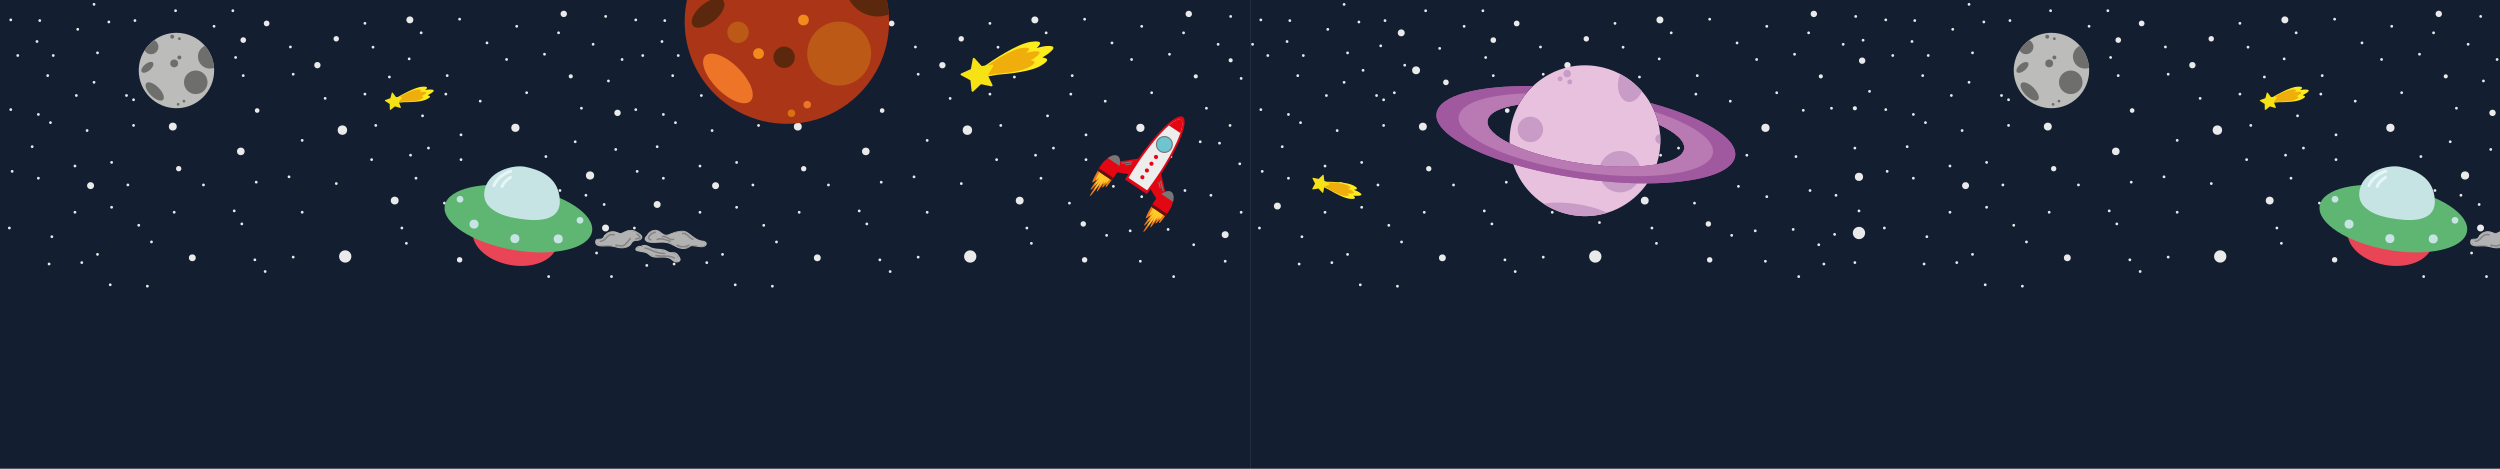 <?xml version="1.0" encoding="UTF-8"?>
<svg id="Layer_1" data-name="Layer 1" xmlns="http://www.w3.org/2000/svg" viewBox="0 0 4096 768">
  <defs>
    <style>
      .cls-1 {
        fill: #6e6e6d;
      }

      .cls-2 {
        fill: #e7c1dd;
      }

      .cls-3 {
        fill: #feeb1e;
      }

      .cls-4 {
        fill: #ee7528;
      }

      .cls-5 {
        fill: #848484;
      }

      .cls-6 {
        fill: #777;
      }

      .cls-7 {
        fill: #d87211;
      }

      .cls-8 {
        fill: none;
        stroke: #777;
        stroke-linecap: round;
        stroke-miterlimit: 10;
        stroke-width: 2px;
      }

      .cls-9 {
        fill: #131f31;
      }

      .cls-10 {
        fill: #c5e4e3;
      }

      .cls-11 {
        fill: #e30613;
      }

      .cls-12 {
        fill: #aa3617;
      }

      .cls-13 {
        fill: #c99bc7;
      }

      .cls-14 {
        fill: #b979b2;
      }

      .cls-15 {
        fill: #5c280d;
      }

      .cls-16 {
        fill: #eaeaea;
      }

      .cls-17 {
        fill: #5e1213;
      }

      .cls-18 {
        fill: #b3b2b2;
      }

      .cls-19 {
        fill: #feca28;
      }

      .cls-20 {
        fill: #61c7f2;
      }

      .cls-21 {
        fill: #e94556;
      }

      .cls-22 {
        fill: #e8f5f7;
      }

      .cls-23 {
        fill: #f28a1e;
      }

      .cls-24 {
        fill: #ef781a;
      }

      .cls-25 {
        fill: #6dc5d0;
      }

      .cls-26 {
        fill: #a0599f;
      }

      .cls-27 {
        fill: #f7e216;
      }

      .cls-28 {
        fill: #efae0c;
      }

      .cls-29 {
        fill: #bcbcbb;
      }

      .cls-30 {
        fill: #bc5917;
      }

      .cls-31 {
        fill: #5fb672;
      }

      .cls-32 {
        fill: #ededed;
      }
    </style>
  </defs>
  <rect class="cls-9" width="1024" height="768"/>
  <path class="cls-29" d="m350.87,115.52c0,34.12-27.65,61.78-61.77,61.78s-61.78-27.66-61.78-61.78c0-12.11,3.48-23.41,9.51-32.94,4.14-6.56,9.48-12.28,15.71-16.86,10.24-7.53,22.88-11.97,36.56-11.97,18.61,0,35.29,8.22,46.61,21.23,8.56,9.84,14.06,22.4,15.01,36.22.1,1.43.15,2.87.15,4.32Z"/>
  <path class="cls-1" d="m259.56,76.71c0,6.7-5.43,12.13-12.12,12.13-4.56,0-8.54-2.53-10.61-6.26,4.14-6.56,9.48-12.28,15.71-16.86,4.15,1.92,7.02,6.12,7.02,10.99Z"/>
  <circle class="cls-1" cx="320.71" cy="134.85" r="19.32"/>
  <ellipse class="cls-1" cx="253.45" cy="149.86" rx="8.78" ry="19.32" transform="translate(-31.73 223.11) rotate(-45)"/>
  <circle class="cls-1" cx="285.39" cy="103.87" r="6.47"/>
  <circle class="cls-1" cx="293.89" cy="94.16" r="3.24"/>
  <path class="cls-1" d="m350.72,111.2c-2.12.78-4.42,1.21-6.81,1.21-10.83,0-19.61-8.78-19.61-19.61,0-7.91,4.67-14.72,11.41-17.82,8.56,9.84,14.06,22.4,15.01,36.22Z"/>
  <ellipse class="cls-1" cx="241.46" cy="110.34" rx="11.92" ry="5.96" transform="translate(-14.73 179.96) rotate(-39.76)"/>
  <circle class="cls-1" cx="282.16" cy="60.12" r="3.24"/>
  <circle class="cls-1" cx="293.89" cy="63.36" r="2.3"/>
  <circle class="cls-1" cx="291.86" cy="170.92" r="2.27"/>
  <circle class="cls-1" cx="301.39" cy="165.72" r="2.27"/>
  <circle class="cls-16" cx="495.1" cy="229.97" r="2.27"/>
  <circle class="cls-16" cx="473.54" cy="289.7" r="2.27"/>
  <circle class="cls-16" cx="398.54" cy="65.66" r="4.61"/>
  <circle class="cls-16" cx="386.03" cy="94.16" r="2.27"/>
  <circle class="cls-16" cx="381.49" cy="17.56" r="2.27"/>
  <circle class="cls-16" cx="398.48" cy="123.87" r="2.27"/>
  <circle class="cls-16" cx="350.72" cy="43.08" r="2.27"/>
  <circle class="cls-16" cx="287.66" cy="17.56" r="2.27"/>
  <circle class="cls-16" cx="436.85" cy="38.39" r="4.69"/>
  <circle class="cls-16" cx="394.53" cy="248.02" r="6.22"/>
  <circle class="cls-16" cx="421.32" cy="181.08" r="3.78"/>
  <circle class="cls-16" cx="221.1" cy="33.7" r="2.27"/>
  <circle class="cls-16" cx="154.07" cy="7.13" r="2.27"/>
  <circle class="cls-16" cx="127.37" cy="48.02" r="2.27"/>
  <circle class="cls-16" cx="65.15" cy="33.7" r="2.27"/>
  <circle class="cls-16" cx="178.33" cy="35.97" r="2.27"/>
  <circle class="cls-16" cx="383.76" cy="345.49" r="2.27"/>
  <circle class="cls-16" cx="396.21" cy="366.83" r="2.27"/>
  <circle class="cls-16" cx="315.1" cy="422.36" r="5.61"/>
  <circle class="cls-16" cx="248.19" cy="396.37" r="2.27"/>
  <circle class="cls-16" cx="241.46" cy="468.86" r="2.27"/>
  <circle class="cls-16" cx="419.81" cy="298.46" r="2.27"/>
  <circle class="cls-16" cx="495.1" cy="347.76" r="2.27"/>
  <circle class="cls-16" cx="434.43" cy="444.86" r="2.27"/>
  <circle class="cls-16" cx="480.36" cy="421.23" r="2.27"/>
  <circle class="cls-16" cx="417.54" cy="425.7" r="2.27"/>
  <circle class="cls-16" cx="565.61" cy="420.18" r="10.07"/>
  <circle class="cls-16" cx="550.99" cy="300.73" r="2.27"/>
  <circle class="cls-16" cx="646.68" cy="328.61" r="6.42"/>
  <circle class="cls-16" cx="597.91" cy="154.17" r="2.27"/>
  <circle class="cls-16" cx="611.15" cy="77.28" r="2.27"/>
  <circle class="cls-16" cx="671.51" cy="32.56" r="5.68"/>
  <circle class="cls-16" cx="672.65" cy="254.24" r="2.27"/>
  <circle class="cls-16" cx="701.98" cy="242.59" r="2.27"/>
  <circle class="cls-16" cx="681.54" cy="291.97" r="2.27"/>
  <circle class="cls-16" cx="692.31" cy="189.75" r="2.27"/>
  <circle class="cls-16" cx="755.32" cy="220.9" r="2.27"/>
  <circle class="cls-16" cx="844.42" cy="209.42" r="6.73"/>
  <circle class="cls-16" cx="966.72" cy="287.52" r="6.73"/>
  <circle class="cls-16" cx="755.32" cy="261.53" r="2.27"/>
  <circle class="cls-16" cx="894.38" cy="256.52" r="2.27"/>
  <circle class="cls-16" cx="935.13" cy="125.06" r="3.36"/>
  <circle class="cls-16" cx="615.69" cy="205.48" r="2.27"/>
  <circle class="cls-16" cx="730.43" cy="154.17" r="2.27"/>
  <circle class="cls-16" cx="732.7" cy="123.87" r="2.27"/>
  <circle class="cls-16" cx="786.82" cy="165.72" r="2.27"/>
  <circle class="cls-16" cx="753.04" cy="31.43" r="2.27"/>
  <circle class="cls-16" cx="952.61" cy="177.3" r="2.27"/>
  <circle class="cls-16" cx="942.43" cy="232.24" r="2.27"/>
  <circle class="cls-16" cx="829.98" cy="97.4" r="2.27"/>
  <circle class="cls-16" cx="959.99" cy="319.92" r="2.27"/>
  <circle class="cls-16" cx="846.6" cy="43.08" r="2.27"/>
  <circle class="cls-16" cx="797.88" cy="70.27" r="2.27"/>
  <circle class="cls-16" cx="915.17" cy="53.75" r="2.27"/>
  <circle class="cls-16" cx="923.67" cy="22.76" r="5.2"/>
  <circle class="cls-16" cx="1011.75" cy="184.93" r="5.2"/>
  <circle class="cls-16" cx="992.31" cy="26.88" r="2.27"/>
  <circle class="cls-16" cx="690.03" cy="53.75" r="2.27"/>
  <circle class="cls-16" cx="597.91" cy="38.24" r="2.27"/>
  <circle class="cls-16" cx="333.35" cy="303" r="2.27"/>
  <circle class="cls-16" cx="285.39" cy="347.76" r="2.27"/>
  <circle class="cls-16" cx="292.75" cy="276.35" r="4.37"/>
  <circle class="cls-16" cx="209.54" cy="303" r="2.27"/>
  <circle class="cls-16" cx="182.87" cy="266.07" r="2.27"/>
  <circle class="cls-16" cx="142.7" cy="213.87" r="2.27"/>
  <circle class="cls-16" cx="82.69" cy="200.93" r="2.27"/>
  <circle class="cls-16" cx="17.64" cy="179.58" r="2.27"/>
  <circle class="cls-16" cx="52.7" cy="240.31" r="2.27"/>
  <circle class="cls-16" cx="62.87" cy="187.48" r="2.27"/>
  <circle class="cls-16" cx="182.87" cy="339.58" r="2.27"/>
  <circle class="cls-16" cx="122.82" cy="347.76" r="2.27"/>
  <circle class="cls-16" cx="122.82" cy="271.98" r="2.27"/>
  <circle class="cls-16" cx="84.96" cy="387.82" r="2.27"/>
  <circle class="cls-16" cx="133.98" cy="430.24" r="2.27"/>
  <circle class="cls-16" cx="227.32" cy="369.1" r="2.27"/>
  <circle class="cls-16" cx="159.76" cy="416.75" r="2.27"/>
  <circle class="cls-16" cx="180.6" cy="466.59" r="2.27"/>
  <circle class="cls-16" cx="80.42" cy="432.52" r="2.27"/>
  <circle class="cls-16" cx="15.37" cy="373.56" r="2.27"/>
  <circle class="cls-16" cx="62.87" cy="291.97" r="2.27"/>
  <circle class="cls-16" cx="19.91" cy="280.73" r="2.27"/>
  <circle class="cls-16" cx="148.39" cy="304.14" r="5.68"/>
  <circle class="cls-16" cx="560.98" cy="213.19" r="7.71"/>
  <circle class="cls-16" cx="283.12" cy="207.4" r="6.47"/>
  <circle class="cls-16" cx="218.82" cy="163.45" r="2.27"/>
  <circle class="cls-16" cx="218.82" cy="205.48" r="2.27"/>
  <circle class="cls-16" cx="207.27" cy="156.44" r="2.27"/>
  <circle class="cls-16" cx="125.1" cy="156.44" r="2.27"/>
  <circle class="cls-16" cx="78.14" cy="123.87" r="2.27"/>
  <circle class="cls-16" cx="87.23" cy="90.93" r="2.27"/>
  <circle class="cls-16" cx="60.6" cy="68" r="2.27"/>
  <circle class="cls-16" cx="29.1" cy="90.93" r="2.27"/>
  <circle class="cls-16" cx="17.64" cy="32.56" r="2.27"/>
  <circle class="cls-16" cx="154.07" cy="134.85" r="2.27"/>
  <circle class="cls-16" cx="159.76" cy="86.57" r="2.27"/>
  <circle class="cls-16" cx="519.98" cy="106.76" r="5.16"/>
  <circle class="cls-16" cx="532.71" cy="161.18" r="2.27"/>
  <circle class="cls-16" cx="480.36" cy="121.6" r="2.27"/>
  <circle class="cls-16" cx="475.81" cy="76.94" r="2.27"/>
  <circle class="cls-16" cx="550.89" cy="63.55" r="4.45"/>
  <circle class="cls-16" cx="637.98" cy="126.14" r="2.27"/>
  <circle class="cls-16" cx="670.38" cy="96.44" r="2.27"/>
  <circle class="cls-16" cx="800.16" cy="305.28" r="2.27"/>
  <circle class="cls-16" cx="846.6" cy="322.19" r="2.27"/>
  <circle class="cls-16" cx="917.44" cy="312.1" r="2.27"/>
  <circle class="cls-16" cx="889.83" cy="375.84" r="2.27"/>
  <circle class="cls-16" cx="931.77" cy="400.91" r="2.27"/>
  <circle class="cls-16" cx="977.44" cy="414.54" r="2.27"/>
  <circle class="cls-16" cx="862.87" cy="151.89" r="2.27"/>
  <circle class="cls-16" cx="971.76" cy="72.54" r="2.27"/>
  <circle class="cls-16" cx="892.1" cy="88.84" r="2.27"/>
  <circle class="cls-16" cx="608.87" cy="261.53" r="2.27"/>
  <circle class="cls-16" cx="658.43" cy="373.56" r="2.27"/>
  <circle class="cls-16" cx="665.83" cy="398.64" r="2.27"/>
  <circle class="cls-16" cx="728.16" cy="332.76" r="2.27"/>
  <circle class="cls-16" cx="789.1" cy="385.55" r="2.27"/>
  <circle class="cls-16" cx="827.71" cy="378.11" r="2.27"/>
  <circle class="cls-16" cx="844.32" cy="427.97" r="2.27"/>
  <circle class="cls-16" cx="898.92" cy="453.13" r="2.27"/>
  <circle class="cls-16" cx="1001.89" cy="453.13" r="2.27"/>
  <circle class="cls-16" cx="750.85" cy="366.83" r="4.46"/>
  <circle class="cls-16" cx="753.04" cy="425.7" r="4.46"/>
  <rect class="cls-9" x="1024" width="1024" height="768"/>
  <circle class="cls-16" cx="1519.1" cy="230.04" r="2.27"/>
  <circle class="cls-16" cx="1497.54" cy="289.77" r="2.27"/>
  <circle class="cls-16" cx="1422.54" cy="65.73" r="4.61"/>
  <circle class="cls-16" cx="1410.03" cy="94.23" r="2.27"/>
  <circle class="cls-16" cx="1352.81" cy="125.12" r="2.27"/>
  <circle class="cls-16" cx="1400.94" cy="149.69" r="2.27"/>
  <circle class="cls-16" cx="1321.12" cy="158.97" r="2.27"/>
  <circle class="cls-16" cx="1405.49" cy="17.62" r="2.27"/>
  <circle class="cls-16" cx="1422.48" cy="123.94" r="2.27"/>
  <circle class="cls-16" cx="1300.65" cy="127.4" r="2.27"/>
  <circle class="cls-16" cx="1359.63" cy="181.92" r="2.27"/>
  <circle class="cls-16" cx="1374.72" cy="43.15" r="2.27"/>
  <circle class="cls-16" cx="1329.59" cy="84.36" r="2.27"/>
  <circle class="cls-16" cx="1311.66" cy="17.62" r="2.27"/>
  <circle class="cls-16" cx="1460.85" cy="38.46" r="4.69"/>
  <circle class="cls-16" cx="1418.53" cy="248.09" r="6.22"/>
  <circle class="cls-16" cx="1445.32" cy="181.15" r="3.78"/>
  <circle class="cls-16" cx="1245.1" cy="33.77" r="2.27"/>
  <circle class="cls-16" cx="1178.07" cy="7.2" r="2.27"/>
  <circle class="cls-16" cx="1151.37" cy="48.08" r="2.27"/>
  <circle class="cls-16" cx="1089.15" cy="33.77" r="2.27"/>
  <circle class="cls-16" cx="1202.33" cy="36.04" r="2.27"/>
  <circle class="cls-16" cx="1407.76" cy="345.56" r="2.27"/>
  <circle class="cls-16" cx="1420.21" cy="366.89" r="2.27"/>
  <circle class="cls-16" cx="1339.1" cy="422.43" r="5.61"/>
  <circle class="cls-16" cx="1272.19" cy="396.43" r="2.27"/>
  <circle class="cls-16" cx="1265.46" cy="468.93" r="2.27"/>
  <circle class="cls-16" cx="1443.81" cy="298.53" r="2.27"/>
  <circle class="cls-16" cx="1519.1" cy="347.83" r="2.27"/>
  <circle class="cls-16" cx="1458.43" cy="444.93" r="2.27"/>
  <circle class="cls-16" cx="1504.36" cy="421.3" r="2.27"/>
  <circle class="cls-16" cx="1441.54" cy="425.77" r="2.27"/>
  <circle class="cls-16" cx="1589.61" cy="420.24" r="10.07"/>
  <circle class="cls-16" cx="1574.99" cy="300.8" r="2.27"/>
  <circle class="cls-16" cx="1670.68" cy="328.68" r="6.42"/>
  <circle class="cls-16" cx="1621.91" cy="154.23" r="2.27"/>
  <circle class="cls-16" cx="1635.15" cy="77.35" r="2.27"/>
  <circle class="cls-16" cx="1695.51" cy="32.63" r="5.68"/>
  <circle class="cls-16" cx="1696.65" cy="254.31" r="2.27"/>
  <circle class="cls-16" cx="1725.98" cy="242.65" r="2.27"/>
  <circle class="cls-16" cx="1705.54" cy="292.04" r="2.27"/>
  <circle class="cls-16" cx="1716.31" cy="189.82" r="2.27"/>
  <circle class="cls-16" cx="1779.32" cy="220.97" r="2.27"/>
  <circle class="cls-16" cx="1868.42" cy="209.49" r="6.73"/>
  <circle class="cls-16" cx="1779.32" cy="261.59" r="2.27"/>
  <circle class="cls-16" cx="1918.38" cy="256.58" r="2.27"/>
  <circle class="cls-16" cx="1959.13" cy="125.12" r="3.36"/>
  <circle class="cls-16" cx="2016.31" cy="98.78" r="3.36"/>
  <circle class="cls-16" cx="1639.69" cy="205.54" r="2.27"/>
  <circle class="cls-16" cx="1754.43" cy="154.23" r="2.27"/>
  <circle class="cls-16" cx="1756.7" cy="123.94" r="2.27"/>
  <circle class="cls-16" cx="1810.82" cy="165.79" r="2.27"/>
  <circle class="cls-16" cx="1777.04" cy="31.49" r="2.27"/>
  <circle class="cls-16" cx="1976.61" cy="177.37" r="2.27"/>
  <circle class="cls-16" cx="2015.32" cy="205.54" r="2.27"/>
  <circle class="cls-16" cx="1966.43" cy="232.31" r="2.27"/>
  <circle class="cls-16" cx="1998.03" cy="234.58" r="2.27"/>
  <circle class="cls-16" cx="1853.98" cy="97.47" r="2.27"/>
  <circle class="cls-16" cx="1983.99" cy="319.99" r="2.27"/>
  <circle class="cls-16" cx="1870.6" cy="43.15" r="2.27"/>
  <circle class="cls-16" cx="1821.88" cy="70.34" r="2.27"/>
  <circle class="cls-16" cx="1939.17" cy="53.82" r="2.27"/>
  <circle class="cls-16" cx="1947.67" cy="22.83" r="5.2"/>
  <circle class="cls-16" cx="2016.31" cy="26.95" r="2.27"/>
  <circle class="cls-16" cx="1714.03" cy="53.82" r="2.27"/>
  <circle class="cls-16" cx="1621.91" cy="38.31" r="2.27"/>
  <circle class="cls-16" cx="1357.35" cy="303.07" r="2.27"/>
  <circle class="cls-16" cx="1309.39" cy="347.83" r="2.27"/>
  <circle class="cls-16" cx="1316.75" cy="276.42" r="4.37"/>
  <circle class="cls-16" cx="1233.54" cy="303.07" r="2.27"/>
  <circle class="cls-16" cx="1206.87" cy="266.14" r="2.27"/>
  <circle class="cls-16" cx="1166.7" cy="213.94" r="2.27"/>
  <circle class="cls-16" cx="1106.69" cy="201" r="2.27"/>
  <circle class="cls-16" cx="1041.64" cy="179.64" r="2.27"/>
  <circle class="cls-16" cx="1019.22" cy="97.47" r="2.27"/>
  <circle class="cls-16" cx="1076.7" cy="240.38" r="2.27"/>
  <circle class="cls-16" cx="1086.87" cy="187.54" r="2.27"/>
  <circle class="cls-16" cx="1206.87" cy="339.64" r="2.27"/>
  <circle class="cls-16" cx="1146.82" cy="347.83" r="2.27"/>
  <circle class="cls-16" cx="1146.82" cy="272.05" r="2.27"/>
  <circle class="cls-16" cx="1108.96" cy="387.89" r="2.27"/>
  <circle class="cls-16" cx="1157.98" cy="430.31" r="2.27"/>
  <circle class="cls-16" cx="1251.32" cy="369.17" r="2.27"/>
  <circle class="cls-16" cx="1183.76" cy="416.82" r="2.27"/>
  <circle class="cls-16" cx="1204.6" cy="466.65" r="2.27"/>
  <circle class="cls-16" cx="1104.42" cy="432.58" r="2.27"/>
  <circle class="cls-16" cx="1059.72" cy="434.86" r="2.27"/>
  <circle class="cls-16" cx="1039.37" cy="373.63" r="2.27"/>
  <circle class="cls-16" cx="989.84" cy="335.03" r="2.27"/>
  <circle class="cls-16" cx="1086.87" cy="292.04" r="2.27"/>
  <circle class="cls-16" cx="1043.91" cy="280.79" r="2.27"/>
  <circle class="cls-16" cx="1008.82" cy="244.86" r="2.27"/>
  <circle class="cls-16" cx="1172.39" cy="304.21" r="5.68"/>
  <circle class="cls-16" cx="1076.7" cy="335.03" r="5.68"/>
  <circle class="cls-16" cx="992.11" cy="373.56" r="5.68"/>
  <circle class="cls-16" cx="1584.98" cy="213.26" r="7.71"/>
  <circle class="cls-16" cx="1307.12" cy="207.47" r="6.47"/>
  <circle class="cls-16" cx="1271.52" cy="149.69" r="6.47"/>
  <circle class="cls-16" cx="1242.82" cy="163.52" r="2.27"/>
  <circle class="cls-16" cx="1265.05" cy="72.61" r="2.27"/>
  <circle class="cls-16" cx="1242.82" cy="205.54" r="2.27"/>
  <circle class="cls-16" cx="1231.27" cy="156.51" r="2.27"/>
  <circle class="cls-16" cx="1240.55" cy="106.83" r="2.27"/>
  <circle class="cls-16" cx="1149.1" cy="156.51" r="2.27"/>
  <circle class="cls-16" cx="1102.14" cy="123.94" r="2.27"/>
  <circle class="cls-16" cx="1111.23" cy="90.99" r="2.27"/>
  <circle class="cls-16" cx="1084.6" cy="68.06" r="2.27"/>
  <circle class="cls-16" cx="1053.1" cy="90.99" r="2.27"/>
  <circle class="cls-16" cx="996.86" cy="132.64" r="2.27"/>
  <circle class="cls-16" cx="1041.64" cy="32.63" r="2.27"/>
  <circle class="cls-16" cx="1178.07" cy="134.91" r="2.27"/>
  <circle class="cls-16" cx="1183.76" cy="86.64" r="2.27"/>
  <circle class="cls-16" cx="1211.42" cy="77" r="2.27"/>
  <circle class="cls-16" cx="1543.98" cy="106.83" r="5.16"/>
  <circle class="cls-16" cx="1556.71" cy="161.24" r="2.27"/>
  <circle class="cls-16" cx="1504.36" cy="121.66" r="2.27"/>
  <circle class="cls-16" cx="1499.81" cy="77" r="2.27"/>
  <circle class="cls-16" cx="1574.89" cy="63.62" r="4.45"/>
  <circle class="cls-16" cx="1661.98" cy="126.21" r="2.27"/>
  <circle class="cls-16" cx="1694.38" cy="96.5" r="2.27"/>
  <circle class="cls-16" cx="1824.16" cy="305.34" r="2.27"/>
  <circle class="cls-16" cx="1870.6" cy="322.26" r="2.27"/>
  <circle class="cls-16" cx="1941.44" cy="312.16" r="2.27"/>
  <circle class="cls-16" cx="1913.83" cy="375.9" r="2.27"/>
  <circle class="cls-16" cx="1955.77" cy="400.98" r="2.27"/>
  <circle class="cls-16" cx="2007.36" cy="428.04" r="2.27"/>
  <circle class="cls-16" cx="1886.87" cy="151.96" r="2.27"/>
  <circle class="cls-16" cx="1995.76" cy="72.61" r="2.27"/>
  <circle class="cls-16" cx="2033.5" cy="128.48" r="2.27"/>
  <circle class="cls-16" cx="1916.1" cy="88.91" r="2.27"/>
  <circle class="cls-16" cx="1632.87" cy="261.59" r="2.27"/>
  <circle class="cls-16" cx="1682.43" cy="373.63" r="2.27"/>
  <circle class="cls-16" cx="1689.83" cy="398.7" r="2.27"/>
  <circle class="cls-16" cx="1752.16" cy="332.83" r="2.27"/>
  <circle class="cls-16" cx="1813.1" cy="385.62" r="2.27"/>
  <circle class="cls-16" cx="1851.71" cy="378.18" r="2.27"/>
  <circle class="cls-16" cx="1868.32" cy="428.04" r="2.27"/>
  <circle class="cls-16" cx="1922.92" cy="453.2" r="2.27"/>
  <circle class="cls-16" cx="1774.85" cy="366.89" r="4.46"/>
  <circle class="cls-16" cx="1777.04" cy="425.77" r="4.46"/>
  <rect class="cls-9" x="2048.11" width="1024" height="768"/>
  <circle class="cls-16" cx="2543.2" cy="230.04" r="2.27"/>
  <circle class="cls-16" cx="2521.65" cy="289.77" r="2.27"/>
  <circle class="cls-16" cx="2446.64" cy="65.73" r="4.61"/>
  <circle class="cls-16" cx="2369" cy="134.91" r="4.61"/>
  <circle class="cls-16" cx="2434.14" cy="94.23" r="2.27"/>
  <circle class="cls-16" cx="2409.61" cy="158.78" r="2.27"/>
  <circle class="cls-16" cx="2364.39" cy="181.15" r="2.27"/>
  <circle class="cls-16" cx="2429.59" cy="17.62" r="2.27"/>
  <circle class="cls-16" cx="2446.58" cy="123.94" r="2.27"/>
  <circle class="cls-16" cx="2431.87" cy="184.93" r="2.27"/>
  <circle class="cls-16" cx="2398.82" cy="43.15" r="2.27"/>
  <circle class="cls-16" cx="2358.78" cy="79.28" r="2.27"/>
  <circle class="cls-16" cx="2301.5" cy="106.83" r="2.27"/>
  <circle class="cls-16" cx="2335.77" cy="17.62" r="2.27"/>
  <circle class="cls-16" cx="2484.95" cy="38.46" r="4.69"/>
  <circle class="cls-16" cx="2442.64" cy="248.09" r="6.22"/>
  <circle class="cls-16" cx="2469.42" cy="181.15" r="3.78"/>
  <circle class="cls-16" cx="2269.2" cy="33.77" r="2.27"/>
  <circle class="cls-16" cx="2202.17" cy="7.2" r="2.27"/>
  <circle class="cls-16" cx="2175.47" cy="48.08" r="2.27"/>
  <circle class="cls-16" cx="2113.25" cy="33.77" r="2.27"/>
  <circle class="cls-16" cx="2226.43" cy="36.04" r="2.27"/>
  <circle class="cls-16" cx="2431.87" cy="345.56" r="2.27"/>
  <circle class="cls-16" cx="2444.31" cy="366.89" r="2.27"/>
  <circle class="cls-16" cx="2363.21" cy="422.43" r="5.61"/>
  <circle class="cls-16" cx="2296.3" cy="396.43" r="2.27"/>
  <circle class="cls-16" cx="2289.57" cy="468.93" r="2.27"/>
  <circle class="cls-16" cx="2467.92" cy="298.53" r="2.27"/>
  <circle class="cls-16" cx="2543.2" cy="347.83" r="2.27"/>
  <circle class="cls-16" cx="2620.54" cy="364.62" r="2.27"/>
  <circle class="cls-16" cx="2482.53" cy="444.93" r="2.27"/>
  <circle class="cls-16" cx="2528.46" cy="421.3" r="2.27"/>
  <circle class="cls-16" cx="2465.65" cy="425.77" r="2.27"/>
  <circle class="cls-16" cx="2613.71" cy="420.24" r="10.07"/>
  <circle class="cls-16" cx="3045.74" cy="381.73" r="10.07"/>
  <circle class="cls-16" cx="2599.1" cy="300.8" r="2.27"/>
  <circle class="cls-16" cx="2694.78" cy="328.68" r="6.42"/>
  <circle class="cls-16" cx="2646.02" cy="154.23" r="2.27"/>
  <circle class="cls-16" cx="2659.25" cy="77.35" r="2.27"/>
  <circle class="cls-16" cx="2719.62" cy="32.63" r="5.68"/>
  <circle class="cls-16" cx="2720.76" cy="254.31" r="2.27"/>
  <circle class="cls-16" cx="2750.09" cy="242.65" r="2.27"/>
  <circle class="cls-16" cx="2729.65" cy="292.04" r="2.27"/>
  <circle class="cls-16" cx="2740.41" cy="189.82" r="2.27"/>
  <circle class="cls-16" cx="2803.42" cy="220.97" r="2.27"/>
  <circle class="cls-16" cx="2892.52" cy="209.49" r="6.73"/>
  <circle class="cls-16" cx="3045.74" cy="289.77" r="6.73"/>
  <circle class="cls-16" cx="2803.42" cy="261.59" r="2.27"/>
  <circle class="cls-16" cx="2942.48" cy="256.58" r="2.27"/>
  <circle class="cls-16" cx="2862.04" cy="254.31" r="2.27"/>
  <circle class="cls-16" cx="2983.24" cy="125.12" r="3.36"/>
  <circle class="cls-16" cx="3039.01" cy="177.37" r="3.36"/>
  <circle class="cls-16" cx="2663.8" cy="205.54" r="2.27"/>
  <circle class="cls-16" cx="2778.53" cy="154.23" r="2.27"/>
  <circle class="cls-16" cx="2780.81" cy="123.94" r="2.27"/>
  <circle class="cls-16" cx="2834.93" cy="165.79" r="2.27"/>
  <circle class="cls-16" cx="2801.15" cy="31.49" r="2.27"/>
  <circle class="cls-16" cx="3000.71" cy="177.37" r="2.27"/>
  <circle class="cls-16" cx="2954.48" cy="180.73" r="2.27"/>
  <circle class="cls-16" cx="3039.01" cy="242.65" r="2.27"/>
  <circle class="cls-16" cx="2878.09" cy="97.47" r="2.27"/>
  <circle class="cls-16" cx="3008.1" cy="319.99" r="2.27"/>
  <circle class="cls-16" cx="3045.74" cy="345.56" r="2.27"/>
  <circle class="cls-16" cx="2894.7" cy="43.15" r="2.27"/>
  <circle class="cls-16" cx="2845.99" cy="70.34" r="2.27"/>
  <circle class="cls-16" cx="2963.28" cy="53.82" r="2.27"/>
  <circle class="cls-16" cx="2971.78" cy="22.83" r="5.2"/>
  <circle class="cls-16" cx="3050.94" cy="99.43" r="5.2"/>
  <circle class="cls-16" cx="3040.42" cy="26.95" r="2.27"/>
  <circle class="cls-16" cx="3063.02" cy="149.69" r="2.27"/>
  <circle class="cls-16" cx="2738.14" cy="53.82" r="2.27"/>
  <circle class="cls-16" cx="2646.02" cy="38.31" r="2.27"/>
  <circle class="cls-16" cx="2381.46" cy="303.07" r="2.27"/>
  <circle class="cls-16" cx="2333.5" cy="347.83" r="2.27"/>
  <circle class="cls-16" cx="2340.86" cy="276.42" r="4.37"/>
  <circle class="cls-16" cx="2257.65" cy="303.07" r="2.27"/>
  <circle class="cls-16" cx="2230.98" cy="266.14" r="2.27"/>
  <circle class="cls-16" cx="2190.81" cy="213.94" r="2.27"/>
  <circle class="cls-16" cx="2130.79" cy="201" r="2.27"/>
  <circle class="cls-16" cx="2065.75" cy="179.64" r="2.27"/>
  <circle class="cls-16" cx="2100.81" cy="240.38" r="2.27"/>
  <circle class="cls-16" cx="2110.98" cy="187.54" r="2.27"/>
  <circle class="cls-16" cx="2230.98" cy="339.64" r="2.27"/>
  <circle class="cls-16" cx="2170.93" cy="347.83" r="2.27"/>
  <circle class="cls-16" cx="2170.93" cy="272.05" r="2.27"/>
  <circle class="cls-16" cx="2133.07" cy="387.89" r="2.27"/>
  <circle class="cls-16" cx="2182.09" cy="430.31" r="2.27"/>
  <circle class="cls-16" cx="2275.42" cy="369.17" r="2.27"/>
  <circle class="cls-16" cx="2207.86" cy="416.82" r="2.27"/>
  <circle class="cls-16" cx="2228.71" cy="466.65" r="2.27"/>
  <circle class="cls-16" cx="2128.52" cy="432.58" r="2.27"/>
  <circle class="cls-16" cx="2063.47" cy="373.63" r="2.27"/>
  <circle class="cls-16" cx="2033.5" cy="347.83" r="2.27"/>
  <circle class="cls-16" cx="2110.98" cy="292.04" r="2.27"/>
  <circle class="cls-16" cx="2068.02" cy="280.79" r="2.27"/>
  <circle class="cls-16" cx="2031.22" cy="268.41" r="2.27"/>
  <circle class="cls-16" cx="2196.49" cy="304.21" r="5.68"/>
  <circle class="cls-16" cx="2295.81" cy="53.82" r="5.68"/>
  <circle class="cls-16" cx="2092.85" cy="337.6" r="5.68"/>
  <circle class="cls-16" cx="2007.36" cy="384.48" r="5.68"/>
  <circle class="cls-16" cx="2609.09" cy="213.26" r="7.71"/>
  <circle class="cls-16" cx="2331.22" cy="207.47" r="6.47"/>
  <circle class="cls-16" cx="2320.11" cy="115.19" r="6.47"/>
  <circle class="cls-16" cx="2266.93" cy="163.52" r="2.27"/>
  <circle class="cls-16" cx="2284.5" cy="151.96" r="2.27"/>
  <circle class="cls-16" cx="2266.93" cy="205.54" r="2.27"/>
  <circle class="cls-16" cx="2255.37" cy="156.51" r="2.27"/>
  <circle class="cls-16" cx="2173.2" cy="156.51" r="2.27"/>
  <circle class="cls-16" cx="2126.25" cy="123.94" r="2.27"/>
  <circle class="cls-16" cx="2135.34" cy="90.99" r="2.27"/>
  <circle class="cls-16" cx="2108.71" cy="68.06" r="2.27"/>
  <circle class="cls-16" cx="2077.2" cy="90.99" r="2.27"/>
  <circle class="cls-16" cx="2052.23" cy="72.61" r="2.27"/>
  <circle class="cls-16" cx="2065.75" cy="32.63" r="2.27"/>
  <circle class="cls-16" cx="2202.17" cy="134.91" r="2.27"/>
  <circle class="cls-16" cx="2207.86" cy="86.64" r="2.27"/>
  <circle class="cls-16" cx="2262.19" cy="75.08" r="2.27"/>
  <circle class="cls-16" cx="2233.25" cy="115.19" r="2.27"/>
  <circle class="cls-16" cx="2568.09" cy="106.83" r="5.16"/>
  <circle class="cls-16" cx="2580.82" cy="161.24" r="2.27"/>
  <circle class="cls-16" cx="2528.46" cy="121.66" r="2.27"/>
  <circle class="cls-16" cx="2523.92" cy="77" r="2.27"/>
  <circle class="cls-16" cx="2599" cy="63.62" r="4.45"/>
  <circle class="cls-16" cx="2686.09" cy="126.21" r="2.27"/>
  <circle class="cls-16" cx="2718.48" cy="96.5" r="2.27"/>
  <circle class="cls-16" cx="2848.26" cy="305.34" r="2.27"/>
  <circle class="cls-16" cx="2894.7" cy="322.26" r="2.27"/>
  <circle class="cls-16" cx="2965.55" cy="312.16" r="2.27"/>
  <circle class="cls-16" cx="2937.94" cy="375.9" r="2.27"/>
  <circle class="cls-16" cx="2979.88" cy="400.98" r="2.27"/>
  <circle class="cls-16" cx="3005.83" cy="384" r="2.27"/>
  <circle class="cls-16" cx="3039.01" cy="430.23" r="2.27"/>
  <circle class="cls-16" cx="2988.26" cy="432.58" r="2.27"/>
  <circle class="cls-16" cx="2910.98" cy="151.96" r="2.27"/>
  <circle class="cls-16" cx="3019.87" cy="72.61" r="2.27"/>
  <circle class="cls-16" cx="3052.47" cy="65.89" r="2.27"/>
  <circle class="cls-16" cx="2940.21" cy="88.91" r="2.27"/>
  <circle class="cls-16" cx="2656.98" cy="261.59" r="2.27"/>
  <circle class="cls-16" cx="2706.53" cy="373.63" r="2.27"/>
  <circle class="cls-16" cx="2713.94" cy="398.7" r="2.27"/>
  <circle class="cls-16" cx="2776.26" cy="332.83" r="2.27"/>
  <circle class="cls-16" cx="2837.2" cy="385.62" r="2.27"/>
  <circle class="cls-16" cx="2875.82" cy="378.18" r="2.27"/>
  <circle class="cls-16" cx="2892.43" cy="428.04" r="2.27"/>
  <circle class="cls-16" cx="2947.03" cy="453.2" r="2.27"/>
  <circle class="cls-16" cx="2798.96" cy="366.89" r="4.46"/>
  <circle class="cls-16" cx="2801.15" cy="425.77" r="4.46"/>
  <g>
    <path class="cls-12" d="m1456.66,35.42c0,26.03-5.93,50.64-16.5,72.62-27.03,56.11-84.47,94.84-150.93,94.84-92.35,0-167.24-74.76-167.46-167.05v-.41c0-12.15,1.29-24,3.76-35.42h327.38c.22,1,.43,2.01.63,3.02,1.1,5.63,1.92,11.36,2.44,17.18.11,1.16.2,2.33.28,3.5h0c.27,3.89.4,7.79.4,11.72Z"/>
    <circle class="cls-30" cx="1374.92" cy="87.79" r="52.37"/>
    <ellipse class="cls-4" cx="1192.62" cy="128.48" rx="23.81" ry="52.37" transform="translate(258.46 880.94) rotate(-45)"/>
    <circle class="cls-15" cx="1284.68" cy="93.78" r="17.54"/>
    <circle class="cls-30" cx="1209.17" cy="52.96" r="17.54"/>
    <circle class="cls-23" cx="1242.79" cy="87.79" r="8.77"/>
    <path class="cls-15" d="m1456.26,23.7c-5.75,2.12-11.98,3.28-18.46,3.28-19.83,0-37.13-10.87-46.26-26.98h61.37c-.26-1.23-.54-2.46-.83-3.68.3,1.22.58,2.45.84,3.68.22,1,.42,2.01.62,3.02,1.1,5.63,1.92,11.36,2.44,17.18.11,1.16.2,2.33.28,3.5Z"/>
    <path class="cls-15" d="m1170.45,33.79c-13.72,11.42-29.48,15.11-35.18,8.25-5.71-6.86.78-21.68,14.5-33.09,4.74-3.94,9.72-6.97,14.45-8.95h20.09c.23.21.45.45.65.69,5.7,6.87-.79,21.68-14.51,33.1Z"/>
    <circle class="cls-23" cx="1316.4" cy="32.78" r="8.77"/>
    <circle class="cls-7" cx="1296.73" cy="185.56" r="6.16"/>
    <circle class="cls-4" cx="1322.56" cy="171.48" r="6.16"/>
  </g>
  <g>
    <path class="cls-24" d="m1886.63,337.8s-11.7,20.46-8.98,19.98,9.08-7.21,9.08-7.21c0,0-14.18,19.25-12.13,19.13s11.89-11.58,11.89-11.58c0,0-16.24,23.78-12.73,21.87s15.74-19.82,15.74-19.82c0,0-6.29,13.15-4.62,12.64s11.78-15.3,11.78-15.3c0,0-4.82,8.95-3.04,8.65s7.93-7.82,7.93-7.82c0,0-3.89,7.15-2.07,7.11s10.69-13.4,10.69-13.4"/>
    <path class="cls-19" d="m1889.59,339.62s-8.25,14.47-6.25,14.17,6.56-5.01,6.56-5.01c0,0-10.09,13.56-8.58,13.5s8.54-8.09,8.54-8.09c0,0-11.53,16.76-8.97,15.46s11.23-13.93,11.23-13.93c0,0-4.4,9.32-3.17,8.99s8.4-10.76,8.4-10.76c0,0-3.38,6.33-2.08,6.15s5.7-5.46,5.7-5.46c0,0-2.73,5.06-1.4,5.06s7.63-9.42,7.63-9.42"/>
    <path class="cls-24" d="m1798.98,278.96s-11.7,20.46-8.98,19.98,9.08-7.21,9.08-7.21c0,0-14.18,19.25-12.13,19.13s11.89-11.58,11.89-11.58c0,0-16.24,23.78-12.73,21.87s15.74-19.82,15.74-19.82c0,0-6.29,13.15-4.62,12.64s11.78-15.3,11.78-15.3c0,0-4.82,8.95-3.04,8.65s7.93-7.82,7.93-7.82c0,0-3.89,7.15-2.07,7.11s10.69-13.4,10.69-13.4"/>
    <path class="cls-19" d="m1801.94,280.78s-8.25,14.47-6.25,14.17,6.56-5.01,6.56-5.01c0,0-10.09,13.56-8.58,13.5s8.54-8.09,8.54-8.09c0,0-11.53,16.76-8.97,15.46s11.23-13.93,11.23-13.93c0,0-4.4,9.32-3.17,8.99s8.4-10.76,8.4-10.76c0,0-3.38,6.33-2.08,6.15s5.7-5.46,5.7-5.46c0,0-2.73,5.06-1.4,5.06s7.63-9.42,7.63-9.42"/>
    <path class="cls-11" d="m1914.41,347.01c-.79,1.18-1.61,2.32-2.46,3.4-1,1.29-2.03,2.5-3.07,3.63l-22.86-15.35c.65-1.4,1.39-2.81,2.2-4.22.68-1.19,1.42-2.38,2.22-3.56,9.09-13.54,21.82-20.91,28.44-16.46,6.62,4.45,4.62,19.02-4.46,32.56Z"/>
    <polygon class="cls-11" points="1909.67 315.73 1901.26 281.17 1883.63 307.43 1897.47 330.52 1909.67 315.73"/>
    <path class="cls-11" d="m1826.76,288.17c-1.73,2.58-3.6,4.94-5.53,7.03l-22.86-15.35c1.21-2.58,2.68-5.2,4.41-7.78,3.69-5.5,7.98-9.98,12.23-13.07,6.2-4.51,12.29-6.04,16.22-3.4s4.83,8.85,3,16.3c-1.25,5.09-3.77,10.76-7.46,16.26Z"/>
    <polygon class="cls-11" points="1833.52 264.62 1868.69 259.31 1851.07 285.56 1824.45 281.51 1833.52 264.62"/>
    <path class="cls-11" d="m1897.7,292.13c-6.22,9.26-12.52,17.99-18.71,25.99l-35.74-23.99c5.06-8.76,10.75-17.9,16.97-27.16,32.61-48.57,67.42-82.31,77.77-75.36,10.35,6.95-7.68,51.95-40.29,100.52Z"/>
    <path class="cls-32" d="m1896.52,287.96c-5.71,8.5-11.48,16.53-17.12,23.9l-30.5-20.47c4.68-8.02,9.93-16.4,15.64-24.9,17.98-26.78,36.49-48.78,50.32-60.8,9.21-8,16.35-11.58,19.88-9.21,3.53,2.37,2.92,10.33-1,21.89-5.89,17.35-19.23,42.82-37.21,69.6Z"/>
    <path class="cls-17" d="m1911.95,350.41c-1,1.29-2.03,2.5-3.07,3.63l-22.86-15.35c.65-1.4,1.39-2.81,2.2-4.22l23.74,15.94Z"/>
    <path class="cls-17" d="m1824.3,291.57c-1,1.29-2.03,2.5-3.07,3.63l-22.86-15.35c.65-1.4,1.39-2.81,2.2-4.22l23.74,15.94Z"/>
    <path class="cls-6" d="m1834.22,271.91l-19.22-12.9c6.2-4.51,12.29-6.04,16.22-3.4s4.83,8.85,3,16.3Z"/>
    <path class="cls-6" d="m1921.87,330.74l-19.22-12.9c6.2-4.51,12.29-6.04,16.22-3.4,3.93,2.64,4.83,8.85,3,16.3Z"/>
    <circle class="cls-6" cx="1907.72" cy="236.71" r="13.98"/>
    <circle class="cls-25" cx="1907.72" cy="236.71" r="12.08"/>
    <circle class="cls-11" cx="1893.98" cy="257.18" r="3.38"/>
    <circle class="cls-11" cx="1886.55" cy="268.25" r="3.38"/>
    <circle class="cls-11" cx="1879.12" cy="279.32" r="3.38"/>
    <circle class="cls-11" cx="1871.68" cy="290.39" r="3.38"/>
    <path class="cls-11" d="m1933.91,218.09l-18.88-12.67c9.21-8,16.35-11.58,19.88-9.21,3.53,2.37,2.92,10.33-1,21.89Z"/>
    <line class="cls-8" x1="1838.63" y1="267.38" x2="1854.34" y2="265.08"/>
    <line class="cls-8" x1="1844.76" y1="269.98" x2="1853.35" y2="268.58"/>
    <line class="cls-8" x1="1905.5" y1="312.27" x2="1901.68" y2="296.86"/>
    <line class="cls-8" x1="1900.78" y1="307.58" x2="1898.81" y2="299.1"/>
  </g>
  <g>
    <path class="cls-20" d="m2714.08,269.33c-2.16,6.52-4.86,12.77-8.01,18.7-2.28,4.3-4.8,8.44-7.55,12.4-32.85.13-69.45-2.34-107.8-7.7-.9-.12-1.81-.25-2.72-.38-39.33-5.62-76.11-13.66-108.35-23.19-1.53-4.57-2.8-9.26-3.78-14.04-1.36-6.58-2.19-13.33-2.45-20.2,28.13,13.9,70.23,26.15,118.07,32.99,47.84,6.84,91.7,6.88,122.59,1.41Z"/>
    <path class="cls-2" d="m2719.14,248.05c-7,48.97-41.82,87.11-86.19,100.7-16.83,5.16-35.03,6.78-53.6,4.13-18.58-2.66-35.6-9.31-50.31-18.98-38.78-25.48-61.52-71.84-54.52-120.81,9.66-67.55,72.25-114.49,139.8-104.83,14.5,2.07,28.05,6.59,40.3,13.07,13.52,7.14,25.44,16.68,35.29,27.98,16.89,19.37,27.7,43.88,30.03,70.34.46,5.27.58,10.61.36,16-.17,4.11-.55,8.25-1.15,12.41Z"/>
    <circle class="cls-13" cx="2654.1" cy="281.28" r="33.9"/>
    <path class="cls-26" d="m2704.12,168.75c2.68,4.66,5.06,9.5,7.11,14.5,2.74,6.69,4.92,13.64,6.46,20.8,27.48,12.61,43.52,26.84,41.68,39.74-1.72,12.04-18.72,20.83-45.29,25.54-30.89,5.46-74.75,5.43-122.59-1.41-47.84-6.84-89.94-19.09-118.07-32.99-24.19-11.96-38.04-25.16-36.32-37.2,1.84-12.9,21.23-22.07,51.14-26.47,3.49-6.44,7.53-12.51,12.03-18.16,3.37-4.23,7.01-8.21,10.88-11.93-88.69-1.5-153.32,15.11-157.54,44.62-4.01,28.03,47.55,60.16,126.04,83.38,32.24,9.53,69.02,17.56,108.35,23.19.91.13,1.82.26,2.72.38,38.36,5.36,74.96,7.84,107.8,7.7,81.84-.28,140.33-16.68,144.34-44.7,4.22-29.51-53.17-63.57-138.74-86.98Z"/>
    <path class="cls-14" d="m2711.23,183.25c2.74,6.69,4.92,13.64,6.46,20.8,27.48,12.61,43.52,26.84,41.68,39.74-1.72,12.04-18.72,20.83-45.29,25.54-30.89,5.46-74.75,5.43-122.59-1.41-47.84-6.84-89.94-19.09-118.07-32.99-24.19-11.96-38.04-25.16-36.32-37.2,1.84-12.9,21.23-22.07,51.14-26.47,3.49-6.44,7.53-12.51,12.03-18.16-63.06,1.8-107.16,15.48-110.36,37.88-3.03,21.21,31.33,45.2,85.96,64.15,32.06,11.13,71.1,20.52,113.65,26.6.9.13,1.79.26,2.69.38,41.56,5.79,80.69,7.6,113.87,5.93,57.75-2.89,97.46-16.28,100.49-37.5,3.2-22.4-35.3-47.89-95.33-67.29Z"/>
    <path class="cls-26" d="m2704.12,168.75c2.68,4.66,5.06,9.5,7.11,14.5,2.74,6.69,4.92,13.64,6.46,20.8,27.48,12.61,43.52,26.84,41.68,39.74-1.72,12.04-18.72,20.83-45.29,25.54-30.89,5.46-74.75,5.43-122.59-1.41-47.84-6.84-89.94-19.09-118.07-32.99-24.19-11.96-38.04-25.16-36.32-37.2,1.84-12.9,21.23-22.07,51.14-26.47,3.49-6.44,7.53-12.51,12.03-18.16,3.37-4.23,7.01-8.21,10.88-11.93-88.69-1.5-153.32,15.11-157.54,44.62-4.01,28.03,47.55,60.16,126.04,83.38,32.24,9.53,69.02,17.56,108.35,23.19.91.13,1.82.26,2.72.38,38.36,5.36,74.96,7.84,107.8,7.7,81.84-.28,140.33-16.68,144.34-44.7,4.22-29.51-53.17-63.57-138.74-86.98Z"/>
    <path class="cls-14" d="m2711.23,183.25c2.74,6.69,4.92,13.64,6.46,20.8,27.48,12.61,43.52,26.84,41.68,39.74-1.72,12.04-18.72,20.83-45.29,25.54-30.89,5.46-74.75,5.43-122.59-1.41-47.84-6.84-89.94-19.09-118.07-32.99-24.19-11.96-38.04-25.16-36.32-37.2,1.84-12.9,21.23-22.07,51.14-26.47,3.49-6.44,7.53-12.51,12.03-18.16-63.06,1.8-107.16,15.48-110.36,37.88-3.03,21.21,31.33,45.2,85.96,64.15,32.06,11.13,71.1,20.52,113.65,26.6.9.13,1.79.26,2.69.38,41.56,5.79,80.69,7.6,113.87,5.93,57.75-2.89,97.46-16.28,100.49-37.5,3.2-22.4-35.3-47.89-95.33-67.29Z"/>
    <path class="cls-13" d="m2632.95,348.75c-16.83,5.16-35.03,6.78-53.6,4.13-18.58-2.66-35.6-9.31-50.31-18.98,12.73-2.61,31.91-2.72,52.98.29,21.08,3.01,39.45,8.49,50.93,14.56Z"/>
    <circle class="cls-13" cx="2507.42" cy="212.05" r="20.88"/>
    <path class="cls-13" d="m2720.29,235.64c-.46.02-.92,0-1.38-.08-4.38-.63-7.41-4.68-6.79-9.05.57-3.96,3.93-6.82,7.81-6.87.46,5.27.58,10.61.36,16Z"/>
    <path class="cls-13" d="m2689.9,149.3c-4.57,11.51-13.41,18.95-22.37,17.67-11.41-1.63-18.68-16.82-16.23-33.92.61-4.25,1.75-8.21,3.31-11.73,13.52,7.14,25.44,16.68,35.29,27.98Z"/>
    <circle class="cls-13" cx="2556.14" cy="129.15" r="4"/>
    <circle class="cls-13" cx="2571.87" cy="134.21" r="4"/>
    <circle class="cls-13" cx="2567.6" cy="120.66" r="6.15"/>
  </g>
  <g>
    <ellipse class="cls-21" cx="843.92" cy="389.07" rx="45.77" ry="70.04" transform="translate(314.87 1153.06) rotate(-80.05)"/>
    <ellipse class="cls-31" cx="849.34" cy="358.18" rx="51.97" ry="122.5" transform="translate(349.77 1132.85) rotate(-80.05)"/>
    <path class="cls-10" d="m845.31,357.41s-55.02-6.49-51.91-41.75c3.11-35.25,47.6-46.55,67.51-42.3s55.27,14.81,56.3,55.6c1.04,40.79-54.02,31.58-71.9,28.45Z"/>
    <circle class="cls-10" cx="776.65" cy="367.23" r="7.41"/>
    <circle class="cls-10" cx="914.61" cy="391.43" r="7.41"/>
    <circle class="cls-10" cx="843.59" cy="390.93" r="7.41"/>
    <circle class="cls-10" cx="753.71" cy="326.49" r="5.5"/>
    <circle class="cls-10" cx="950.26" cy="360.97" r="5.5"/>
    <path class="cls-18" d="m993.16,386.52c.86-2.36,2.63-4.28,4.91-5.34,2.72-1.28,5.94-1.05,8.77-.3s5.22,2.26,8.08,2.36,5.36-.91,7.81-2.07c2.69-1.28,5.3-2.66,8.3-3.03s5.88.5,8.54,1.85c2.46,1.25,4.96,2.81,7.08,4.58,1.8,1.5,3.78,3.91,2.49,6.37-1.17,2.21-3.97,2.26-6.13,2.39-2.55.15-5.19.43-7.37,1.88s-3.08,3.85-4.61,5.83-3.55,3.18-5.87,3.8c-5.44,1.48-11.12-.16-16.44-1.37-3.01-.68-6.03-1.25-9.13-1.36s-6.37.16-9.56.2-7.23.09-9.96-1.77c-1.31-.89-2-2.24-2.08-3.81-.04-.78.07-1.56.26-2.31.08-.31.17-.62.28-.93.06-.17.4-.91.3-.84.34-.24,1.44-.04,1.88-.05.76,0,1.52-.01,2.28-.07,1.35-.09,2.71-.29,3.98-.76,1.2-.44,2.3-1.13,3.13-2.11.52-.61.89-1.34,1.32-2.01.14-.22.29-.46.45-.66.17-.23.36-.43.56-.62.35-.28.44-.34.25-.17.64.09,1.56-.1,2.05-.55.41-.37.4-.76-.23-.85-1.37-.19-2.78.18-3.92.95-1.25.85-1.85,2.12-2.68,3.33-1.83,2.69-5.06,1.96-7.9,2.13-1.28.08-2.77.34-3.66,1.35s-1.13,2.56-1.24,3.8c-.25,3.02,1.37,5.16,4.14,6.19,6.74,2.5,14.24.36,21.19,1.13,6.71.74,13.14,3.47,19.97,3.12,5.52-.28,11.07-2.28,14.14-7.1.78-1.23,1.47-2.59,2.56-3.59,1.2-1.1,2.76-1.24,4.31-1.34,2.79-.18,5.55-.33,8.04-1.75,2.14-1.22,3.63-3.46,2.7-5.96-1-2.68-3.78-4.37-6.04-5.85-2.64-1.73-5.42-3.38-8.52-4.13s-6.44-.48-9.53.44c-1.79.53-3.49,1.27-5.17,2.09s-3.31,1.76-5.12,2.11c-2,.39-3.82-.38-5.64-1.09s-3.55-1.24-5.42-1.53c-6.29-.96-14.05,1.39-16.43,7.87-.28.77,2.56.43,2.88-.43h0Z"/>
    <path class="cls-18" d="m1051.35,404.73c3.45-4.25,9.67.39,13.22,2.07,4.84,2.29,10.14,2.42,15.39,2.84,2.6.21,5.2.51,7.68,1.35s4.57,2.63,7.06,3.57c2.77,1.05,5.51.11,8.35.37,2.43.23,4.27,1.97,5.67,3.83.67.89,1.25,1.83,1.8,2.8.66,1.15,1.52,2.43,1.68,3.78.25,2.11-1.7,3.15-3.56,2.84-2.32-.38-4.25-2.38-6.03-3.77-1.93-1.51-4.05-2.63-6.41-3.3-4.82-1.37-9.92-1-14.86-.86-2.57.07-5.15.09-7.7-.22-1.27-.15-2.58-.37-3.78-.82-1.47-.55-2.55-1.57-3.68-2.62-4.18-3.89-9.54-4.74-14.97-5.65-1.34-.23-2.69-.46-4.01-.78-1.24-.29-3.37-.53-3.29-2.21.1-2.22,2.56-3.91,4.61-2.96.65.3,1.48.18,2.06-.23.39-.27.87-.99.21-1.3-2.22-1.03-4.77-.73-6.84.53-1.73,1.05-3.81,3.61-2.71,5.76.56,1.1,1.82,1.5,2.93,1.82,1.49.43,3.02.72,4.55.98,2.79.49,5.62.84,8.35,1.65,2.96.88,5.1,2.39,7.36,4.44s5.07,2.87,8.15,3.24c5.88.7,11.8-.29,17.69.23,2.86.25,5.69.95,8.16,2.46s4.37,3.73,7.02,4.87c3.81,1.64,11.15-.32,9.46-5.69-.41-1.3-1.21-2.55-1.89-3.72s-1.42-2.3-2.3-3.33c-1.77-2.06-4.06-3.47-6.81-3.65-1.53-.1-3.03.15-4.55.2-1.87.06-3.32-.56-4.9-1.51-2.68-1.61-5.31-2.79-8.4-3.35-6.7-1.22-13.74-.35-19.98-3.52-2.98-1.51-5.88-3.39-9.3-3.65-2.82-.22-5.94.57-7.78,2.85-1.12,1.38,1.66,1.53,2.37.65h0Z"/>
    <path class="cls-18" d="m1062.08,386.28c1.13-2.99,3.24-5.62,6.06-7.17,3.34-1.84,6.78-1.3,9.86.73,2.4,1.58,4.49,3.59,7.04,4.96,2.88,1.55,6.07,1.63,9.2.85,3.66-.91,6.95-2.86,10.51-4.06s7.64-1.94,11.55-2.01c1.99-.04,3.93.17,5.74,1.04,1.66.8,3.16,1.98,4.63,3.08,2.74,2.05,5.39,4.22,8.21,6.16,2.64,1.82,5.44,3.48,8.48,4.54,1.55.54,3.15.9,4.77,1.13,1.85.26,3.84.39,5.36,1.59,1.38,1.08,2,2.8,1.15,4.42-.97,1.85-2.8,2.19-4.73,2.06-3.95-.27-7.9-1.06-11.82-1.57-1.81-.24-3.63-.37-5.43.01s-3.22,1.19-4.68,2.13c-1.57,1.01-3.08,1.92-4.95,2.23-1.77.29-3.58.14-5.33-.19-7.3-1.37-13.18-6.39-20.15-8.68-7.34-2.41-15.08-1.35-22.63-1.05-3.57.14-7.55.33-10.99-.81-2.63-.87-5.71-3.05-4.54-6.21.31-.84.85-1.59,1.37-2.31.22-.3.45-.6.7-.88.14-.16.75-.72.65-.71.56-.04,1.62-.18,1.92-.75s-.24-.72-.74-.69c-1.73.12-3.19.78-4.38,2.07s-2.43,2.99-2.66,4.7c-.41,3.12,2.6,5.13,5.17,6.02,3.64,1.26,7.82,1.17,11.62,1.05,4.3-.14,8.6-.59,12.91-.52s8.67.93,12.73,2.76c3.76,1.7,7.26,3.9,11.05,5.53,3.52,1.51,7.39,2.5,11.25,2.24,1.89-.13,3.77-.54,5.51-1.29s3.29-2.05,5.03-2.91c2.09-1.03,4.68-.33,6.88-.03s4.46.61,6.69.92c3.73.51,8.09.97,11.12-1.8,1.11-1.02,1.92-2.42,1.73-3.98s-1.47-2.8-2.84-3.51c-1.86-.97-4.03-1.02-6.05-1.36-1.84-.31-3.63-.9-5.33-1.66-3.45-1.53-6.54-3.75-9.53-6.02s-5.89-4.86-9.2-6.66c-3.63-1.97-8.03-1.66-11.99-1.18-4.31.52-8.53,1.68-12.52,3.4-3.61,1.55-7.53,3.83-11.54,2.36-3.12-1.14-5.49-3.65-8.22-5.45-3.09-2.04-6.44-2.75-10.09-1.92s-6.68,2.76-8.93,5.51c-1.07,1.3-1.89,2.78-2.49,4.35-.29.77,2.55.44,2.88-.43h0Z"/>
    <path class="cls-18" d="m977.58,394.67c-.06,1.85.15,3.75,1.42,5.19,1.19,1.34,2.92,1.88,4.66,1.44l-2.43-4.18c-.35.27-.69.55-1.04.82-1.8,1.43-.2,4.21,1.77,4.27,2.08.06,4.16.09,6.24.08,2.3,0,3.64-3.62,1.26-4.66-2.07-.9-4.18-.72-5.85.91-1.43,1.4-.46,4.5,1.77,4.27,9.69-1.02,19.44-.38,28.89,1.97l1.33-4.82-3.69-.6c-1.41-.23-3.38.64-3.16,2.41.32,2.66,2.29,3.41,4.67,3.74,2.5.35,5.01.49,7.53.32,2.28-.15,4.57-.45,6.68-1.36,1.96-.84,3.5-2.22,4.81-3.88,1.17-1.49,2.22-3.15,3.72-4.35,1.64-1.3,3.57-1.85,5.6-2.16s4.36-.51,6.18-1.68c2.14-1.37,2.78-3.95,1.26-6.04-2.5-3.45-6.83-5.6-10.66-7.2-2.12-.89-4.31-1.59-6.63-1.66-2.05-.06-4.09.46-5.98,1.23-3.29,1.36-6.63,3.88-10.28,4.07-2.28.12-4.46-.61-6.61-1.27s-4.36-1.28-6.64-1.41c-5-.29-8.53,2.53-11.25,6.42-1.1,1.58-2.04,3.39-3.4,4.77-.67.68-1.6.78-2.52.96-1.16.23-2.19.33-3.3-.13l-.66,4.91c4.7-.36,9.2-1.11,12.53-4.75,2.53-2.76,4.28-6.84,8.21-7.82,1.87-.46,3.82-.22,5.64.34.92.28,1.78.65,2.63,1.12.2.11.9.69,1.13.7-.05,0,.22-1.3.44-1.08,0,0-.83.03-.98,0-.63-.08-1.26-.24-1.89-.38-1.33-.29-2.66-.6-4.01-.81-2.47-.37-5.07-.46-7.44.46-4.3,1.65-6.25,6.17-10.16,8.43-.93.54-2.01.82-2.93,1.36-1.37.8-1.61,2.7-.84,3.98,1.35,2.25,4.34,1.94,6.53,1.49,4.4-.92,8.21-3.9,11.21-7.12.07-.08.52-.51.51-.56l.02-.04c.09-.17-.05-.16-.44.01.03-.06,1.23.32,1.4.36,1.26.31,2.55.5,3.84.6,2.49.19,5.07-.09,7.48-.75,2.65-.73,4.99-2.09,7.4-3.37s4.96-2.24,7.63-2.84,5.23-.7,7.73.14,4.46,2.55,6.4,4.15l.51-3.93c-1.8.82-4.16.18-6.07.25-2.46.09-4.56.87-6.47,2.42-1.56,1.26-2.76,2.89-4.13,4.34-.85.9-1.73,1.77-2.65,2.6-.66.6-1.35,1.31-2.21,1.61-1.03.36-2.28.15-3.34.07-1.27-.1-2.53-.21-3.79-.34-2.3-.24-4.6-.54-6.89-.91-5.01-.81-9.98-1.91-14.87-3.26l.6,4.57c4.43-2.06,9.31-2.76,14.16-2.49l-1.26-4.66c-2.1.98-4.28,1.72-6.53,2.28s-2.48,4.37,0,4.82,4.91-.52,7.34-1.3,4.89-1.57,7.34-2.36l-2.82-3.67c-.52,1.23-1.39,3.3-2.69,3.89l1.26-.34c-1.01.11-2.41-.56-3.42-.85v4.82c5.09-1.83,9.92-4.27,14.86-6.44,2.34-1.03,4.72-1.97,7.16-2.72,1.97-.61,4.57-1.54,6.56-.54l-.9-3.42c-1.98,4-6.92,5.09-10.68,6.77-1.01.45-2.01.95-2.94,1.56s-1.77,1.49-2.77,2.02c-1.9,1.01-4.25-.47-5.89-1.39l.51,3.93c.99-.93,3.03-.97,4.31-1.28,1.94-.47,3.85-1.05,5.72-1.72,3.75-1.35,7.35-3.07,10.75-5.14,2.74-1.67.23-6-2.52-4.32-3.42,2.08-7.02,3.81-10.81,5.08-1.89.63-3.81,1.16-5.76,1.59s-3.73.87-5.22,2.26c-1.17,1.09-.87,3.16.51,3.93,2.63,1.48,5.55,2.83,8.64,2.26,1.52-.28,2.75-1.12,3.95-2.06,1.03-.81,2.12-1.48,3.3-2.04,4.86-2.33,10.63-3.63,13.23-8.91.57-1.15.38-2.78-.9-3.42-5.24-2.63-11.56.21-16.52,2.3-5.33,2.24-10.47,4.94-15.91,6.9-2.25.81-2.49,4.1,0,4.82,2.27.65,4.8,1.83,6.89.12,1.59-1.3,2.81-3.24,3.61-5.11.4-.95.49-1.91-.2-2.78-.6-.75-1.66-1.21-2.63-.9-2.14.69-4.28,1.38-6.42,2.06-1.07.34-2.14.69-3.21,1.03-.71.23-1.63.7-2.39.56v4.82c2.67-.66,5.23-1.62,7.72-2.78s1-4.53-1.26-4.66c-5.76-.33-11.44.74-16.68,3.17-2.02.94-1.34,4.03.6,4.57,7.94,2.2,16.07,3.69,24.27,4.47,1.89.18,3.85.46,5.75.25,2.11-.23,3.67-1.2,5.25-2.56s2.95-2.74,4.29-4.24c.99-1.11,1.94-2.37,3.14-3.26,1.53-1.14,3.26-1.04,5.09-.96,2.29.1,4.39-.01,6.49-.97,1.39-.63,1.67-2.96.51-3.93-3.57-2.95-7.14-5.56-11.87-6.1s-9.47.91-13.71,2.79c-2.06.92-3.96,2.16-6.01,3.09-1.8.82-3.81,1.32-5.79,1.45-2.11.14-4.09-.12-6.12-.65-1.22-.32-2.5-.45-3.66.14-.99.51-1.67,1.37-2.42,2.16-1.47,1.52-3.07,2.88-4.92,3.92-.89.5-1.8.89-2.79,1.16-.4.11-.81.22-1.23.28-.21.03-.56,0-.78.06-.87.26.15-.79.51.93v1.33l.06-.24-1.75,1.75c2.59-.95,4.92-2.29,6.98-4.13,1.75-1.55,2.99-3.88,5-5.1,2.22-1.35,5.03-.88,7.43-.37,2.66.56,6.08,1.86,8.6.23,2.74-1.77,2.47-5.24.07-7.13-1.97-1.55-4.53-2.6-6.97-3.09-5.21-1.05-10.15.42-13.58,4.55-1.61,1.93-2.91,4.3-4.93,5.85-2.16,1.66-5.09,1.84-7.7,2.04-2.92.22-3.26,3.85-.66,4.91,1.98.81,4.13.5,6.17.09,1.92-.39,3.58-1.09,4.88-2.61,2.1-2.43,3.42-5.51,5.78-7.71,2.65-2.48,6.29-1.59,9.41-.65,3.93,1.19,7.8,2.34,11.9,1.23,3.33-.9,6.17-2.94,9.39-4.1,1.51-.55,3.03-.87,4.64-.64,1.85.26,3.66,1.04,5.34,1.83s3.33,1.69,4.8,2.81c.64.49,1.17,1.16,1.82,1.62.03.02.28.33.31.32,0,0,.21-.81.18-.9-.07-.2.32-.13-.15.02-.17.06-.34.14-.51.2-1.81.61-3.76.65-5.62,1.06s-3.71,1.22-5.26,2.34c-1.78,1.29-3.07,2.88-4.38,4.62-1.02,1.36-2.1,2.76-3.71,3.45-2.02.86-4.4.94-6.56.97-1.19.01-2.37-.04-3.55-.15-.49-.05-.97-.1-1.45-.17-.23-.04-.66-.22-.85-.15-.26.1-.14-.39.24.33l.34,1.26-.03-.26-3.16,2.41,3.69.6c1.33.22,2.69-.35,3.08-1.75.35-1.28-.43-2.75-1.75-3.08-9.86-2.46-20.11-3.22-30.22-2.15l1.77,4.27c.12-.11.08,0-.21-.13l1.26-4.66c-2.08,0-4.16-.02-6.24-.08l1.77,4.27c.35-.27.69-.55,1.04-.82,2.07-1.64-.2-4.73-2.43-4.18.53-.13.21.2.3-.19.1-.43-.06-1.17-.05-1.62.11-3.22-4.89-3.21-5,0h0Z"/>
    <path class="cls-18" d="m1081.84,388.1c1.34.86,2.86,1.52,4.42,1.84.76.16,1.54.26,2.32.3.54.02,1.63-.15,1.91-.07l-1.1-.64.22.19-.64-1.1c.56,1.34.08,3.77-.4,5.1l.64-1.1-.19.2,1.1-.64-.24.04h1.33c-4.02-.69-7.83-.79-11.9-.5s-7.88.5-11.83.19c-.87-.07-1.74-.15-2.61-.28-.47-.07-.93-.15-1.39-.24-.62-.12-1.05-.36-.42.22.11.48.15.49.13.04.05.05.07,0,.06-.14.07-.32.22-.6.36-.89.37-.74.86-1.43,1.38-2.07,1.11-1.36,2.33-2.63,3.53-3.92.37-.39.85-1.11,1.38-1.31.62-.24,1.81.06,2.48-.01,1.24-.14,2.3-.84,2.46-2.17.14-1.19-.56-2.45-1.79-2.74-.77-.18-1.44-.02-2.16-.09l1.26.34.05.04.73,1.77v-.26c-.82.83-1.66,1.67-2.49,2.5,1.55-.16,3.2-.27,4.69.28s2.57,1.92,3.82,2.86c1.33,1,2.92,1.6,4.2,2.66s2.35,2.47,3.38,3.8l.51-3.93c-.44.21-1.45-.07-1.9-.13-1.05-.14-2.1-.2-3.17-.22-2.04-.03-4.08,0-6.12,0-4.2,0-8.41.02-12.61.03l2.41,3.16c-.23.35-.22.41.01.18.17-.14.33-.28.5-.43.22-.19.45-.38.67-.57.61-.52,1.23-1.05,1.84-1.57.97-.81,2.16-2.05,3.36-2.5,1.02-.38,2.56.28,3.51.67,1.33.55,2.58,1.35,3.66,2.29l1.77-4.27c-4.03-.11-8.06-.3-12.09-.58-1.35-.09-2.5,1.22-2.5,2.5,0,1.43,1.15,2.4,2.5,2.5,4.03.28,8.05.48,12.09.58,2.08.05,3.41-2.83,1.77-4.27-2.99-2.6-7.93-5.5-12.04-4.24-2.04.62-3.8,2.3-5.4,3.64-.79.66-1.57,1.33-2.35,1.99-.92.78-1.87,1.49-2.13,2.74-.33,1.57.7,3.17,2.41,3.16,4.53,0,9.06-.02,13.6-.03,2.18,0,4.37-.09,6.55.04s4.06.61,6.17-.38c1.62-.76,1.39-2.78.51-3.93-1.27-1.63-2.56-3.2-4.22-4.46-1.44-1.09-3.17-1.74-4.52-2.93-1.51-1.33-2.94-2.55-4.88-3.21s-4.03-.67-6.02-.46c-1.39.15-2.44,1.03-2.5,2.5-.04,1.07.49,2.07,1.4,2.63.47.29,1,.44,1.54.48.19.01,1.4.05.83-.09l.66-4.91c-1.15.13-2.28-.09-3.43.12-1.36.25-2.4,1.03-3.34,2.01-1.69,1.75-3.39,3.56-4.87,5.49s-2.84,4.25-2.47,6.71c.45,3,3.2,3.53,5.75,3.89,5.35.76,10.65.51,16.02.15,2.62-.17,5.3-.34,7.91.01,1.13.15,2.36.66,3.5.32,1.63-.48,2.09-2.14,2.34-3.62.44-2.56,1.12-7.26-2.25-8.1-1.14-.29-2.37.09-3.53-.07-1.32-.18-2.52-.7-3.64-1.41-2.72-1.74-5.23,2.59-2.52,4.32h0Z"/>
    <path class="cls-18" d="m1120.55,379.37c-5.06-.73-10.04.36-14.94,1.57s-9.15,3.29-13.61,5.1c-1.25.51-2.13,1.66-1.75,3.08.33,1.19,1.82,2.26,3.08,1.75,4.16-1.69,8.32-3.68,12.66-4.86s8.9-2.44,13.23-1.82c1.33.19,2.69-.33,3.08-1.75.32-1.17-.4-2.88-1.75-3.08h0Z"/>
    <path class="cls-18" d="m1092.45,396.84c6,.06,10.9,4.32,16.12,6.72,2.65,1.22,5.5,2.37,8.39,2.89,3.25.58,6.19-.52,9.28-1.39l-1.93-4.57c-1.34.69-2.72,1.16-4.19,1.48-1.32.29-2.09,1.82-1.75,3.08.38,1.39,1.74,2,3.08,1.75,1.61-.31,3.19-.72,4.73-1.28s3.24-1.11,4.14-2.56c1.56-2.52,1.35-6.27,1.15-9.1s-.45-6.4-2.29-8.87c-.89-1.19-2.02-1.89-3.38-2.44-.67-.27-1.91-.57-2.21-1l-3.42,3.42c1.68.81,3.31,1.72,4.86,2.75.69.46,1.37.94,2.02,1.45.16.13.34.32.52.42.37.2.34.62.25-.17-.11-.95-.1-.25-.2-.01-.11.27-.15.6-.23.88-.49,1.83-1.08,3.63-1.76,5.39-.39,1-.9,3.28-2.02,3.69-1.17.43-2.89,0-4.1-.15-1.9-.22-3.8-.49-5.66-.94-3.37-.81-6.37-2.4-9.39-4.06-3.48-1.91-7.01-3.84-10.9-4.75l.6,4.57c3.99-2.24,8.84-2.1,13.22-2.99,4.72-.95,9.3-2.77,14.19-2.39,1.22.09,2.32-1.02,2.46-2.17.16-1.31-.6-2.28-1.79-2.74-3.06-1.2-6.32-.76-9.46-.22-2.78.48-5.64.49-8.4,1.06s-6.6,2.53-5.62,5.87c.38,1.28,1.39,2.07,2.49,2.72,1.36.8,2.62,1.73,3.95,2.55,2.48,1.53,5.29,2.4,8.11,3.03s5.97,1.02,8.96.46,5.8-2.07,6.57-5.1c.39-1.51.13-3.14-.43-4.57s-1.29-3.09-2.6-3.95c-2.96-1.95-6.2.22-9.12.97-1.64.42-3.37.37-5.03.7s-3.42,1.05-5.19,1.22c-2.67.26-3.56,4.13-.66,4.91,3.26.88,6.64,1.78,10.04,1.55,1.75-.12,3.43-.48,5.04-1.18,1.27-.56,2.41-1.42,3.74-1.83l-3.08-1.75c.23,1.13.33,2.25.3,3.4-.01.53-.04,1.07-.12,1.6-.05.3-.1.6-.17.89-.14.49-.15.59-.03.28l.9-.9-.18.13,1.26-.34c-.31,0-.63-.09-.93-.18.1.03-.92-.38-.82-.38l-.02-.06c-.05-.15-.03-.07.06.27-.12.11-.42.68-.45.68h-1.33l.31.07-1.1-.64c.17.15.24.41.34.61.06.13.13.25.19.38.14.32.15.25.01-.23l1.24-2.16c.36-.27.49-.08-.08-.1-.4-.02-.8.02-1.19.02-.72-.01-1.43-.08-2.14-.17-1.34-.17-2.5,1.27-2.5,2.5,0,1.49,1.15,2.33,2.5,2.5,1.69.21,4.22.57,5.77-.3,2.11-1.19,1.37-3.28.52-4.96-.94-1.85-2.71-3.1-4.79-2.03-1.53.79-2.39,2.42-2.27,4.13s1.35,3.29,2.89,4.09,3.74,1.47,5.24.49c1.63-1.07,1.71-3.54,1.85-5.28.15-1.89-.05-3.78-.43-5.63-.27-1.3-1.85-2.12-3.08-1.75-2.61.79-4.64,2.64-7.45,2.83-2.99.2-5.86-.6-8.71-1.37l-.66,4.91c2.25-.22,4.32-.98,6.52-1.4,2.08-.4,4.18-.34,6.21-1.07.9-.33,1.78-.73,2.7-.99.31-.09.61-.12.92-.18.16-.05.31-.05.44.02-.46-.41-.54-.41-.24.01.24,1.11,1.82,2.58.54,3.62s-3.46,1.07-5,1.02c-1.98-.07-3.94-.52-5.85-1.04s-3.69-1.21-5.37-2.29c-.84-.54-1.65-1.13-2.49-1.67-.36-.23-.73-.44-1.1-.66-.78-.46-.29-.43-.24-.02v1.33c-.03.17-.26.18.29-.13.31-.17.45-.23.78-.34.59-.21,1.24-.33,1.86-.42,1.47-.2,2.96-.22,4.43-.41,3.33-.44,6.74-1.58,10.01-.3l.66-4.91c-5.34-.41-10.37,1.53-15.52,2.57s-9.95.98-14.42,3.49c-1.83,1.03-1.5,4.07.6,4.57,3.9.92,7.31,2.95,10.79,4.85,3.8,2.07,7.67,3.74,11.96,4.47,2.16.37,4.37.67,6.56.83,2,.15,4.1-.16,5.67-1.5,1.65-1.4,2.38-3.77,3.15-5.72s1.47-4.14,2.01-6.26c.34-1.35.53-2.64-.27-3.86-.68-1.04-1.95-1.82-2.93-2.54-2.04-1.52-4.21-2.81-6.5-3.91-1.01-.49-2.2-.44-3.03.39-.75.75-1.01,2.12-.39,3.03,1.26,1.85,2.97,2.31,4.89,3.17s2,3.38,2.18,5.18c.24,2.46.48,5.08-.17,7.49-.04.16-.31.64-.07.39s0-.1-.08-.08c-.62.18-1.22.49-1.83.7-1.33.45-2.69.79-4.07,1.05l1.33,4.82c1.88-.41,3.68-1.1,5.39-1.98,2.53-1.31.78-5.33-1.93-4.57-1.47.42-2.94.87-4.42,1.24-1.21.31-2.26.18-3.46-.14-2.77-.73-5.44-1.78-7.98-3.11-5.31-2.8-10.37-6.33-16.6-6.4-3.22-.03-3.22,4.97,0,5h0Z"/>
    <path class="cls-18" d="m1130.21,391.99c3.63,2.68,7.68,4.73,11.94,6.19,2.03.69,4.11,1.24,6.22,1.63.55.1,1.11.17,1.66.29.07.01.66.2.68.17.05-.05-.26-.13-.22-.25-.01.04.84-1.72.9-1.66.08.08-.3,0-.43,0-.59.01-1.2.07-1.76.24-2.19.66-2.57,4.38,0,4.82,1.29.22,2.49.23,3.75-.15l-1.93-4.57c-1.3.62-3.52-.12-4.84-.34-2-.33-4-.68-6.01-.99-4-.63-8.67-1.54-11.9,1.59-1.83,1.77.06,4.78,2.43,4.18,1.21-.3,2.42-.65,3.64-.89,1.14-.22,2.19.21,3.33.12,2.69-.21,5.41-2.32,4.46-5.29-.72-2.24-3.14-3.46-5.24-4.04-1.32-.36-3.77-.42-4.61-1.64-1.4-2.03-4.55-1.3-4.66,1.26-.16,3.71,3.79,6.81,7.13,7.41,1.33.24,2.69-.36,3.08-1.75.33-1.21-.41-2.83-1.75-3.08-.78-.14-1.53-.37-2.18-.85-.48-.35-1.31-1.12-1.28-1.74l-4.66,1.26c1.09,1.59,2.56,2.53,4.37,3.14,1.36.45,2.86.53,4.18,1.1.25.11.57.44.83.48.31.06.25-1.48.51-1.37.35.14-1.03.1-.7.11-.53-.02-1.06-.2-1.59-.23-2.06-.12-4.22.66-6.2,1.16l2.43,4.18c1.08-1.04,2.82-.8,4.18-.68,1.93.18,3.84.53,5.75.85s3.82.66,5.74.95c2.16.32,4.05.37,6.06-.6,2.56-1.23.76-5.39-1.93-4.57-.37.11-.7.22-1.1.15v4.82c.45-.13,1.01-.06,1.56-.13.84-.11,1.63-.43,2.25-1.03,1.14-1.09,1.31-2.81.72-4.21-1.25-2.95-4.79-2.87-7.46-3.5-5.39-1.27-10.41-3.58-14.87-6.87-1.09-.8-2.79-.18-3.42.9-.74,1.27-.19,2.62.9,3.42h0Z"/>
    <path class="cls-18" d="m1046.43,410.38c.48-.15.94-.34,1.35-.63.17-.12.34-.24.5-.37.09-.08.31-.22.07-.08h-.17c.13,0,.25,0,.38.01.42.01-.31-.05.11.01.53.08,1.05.19,1.58.22,1.04.07,2.01-.21,2.95-.62.38-.17.74-.36,1.1-.56.15-.08.29-.16.44-.24.05-.03.61-.3.37-.2-.2.08.23-.07.28-.09.35-.1-.49-.05.32-.05.43,0,.68.04,1.07.11.9.15,1.81.33,2.69.58.17.05.34.1.51.16.16.06.17.06.03-.01l.22.11c0-.15-.66-1.29-.51-1.46-.07.08-.11.53-.14.67-.05.18-.1.35-.15.52-.03.08-.21.57-.09.29-.17.38-.37.76-.62,1.1l.9-.9-.13.1,1.26-.34c.39.1.46.11.2.04-.1-.03-.2-.06-.29-.09-.24-.08-.48-.17-.72-.25-.48-.16-.96-.31-1.45-.43-1.03-.26-2.08-.44-3.14-.59-2.26-.32-4.54-.57-6.81-.85-1.3-.16-2.56,1.26-2.5,2.5.07,1.49,1.1,2.33,2.5,2.5,2.73.33,5.28.52,7.87,1.09.64.14,1.28.3,1.91.51.74.24,1.48.58,2.28.6,1.97.03,2.87-1.87,3.48-3.43.55-1.39.91-3.05.18-4.43s-2.39-1.96-3.82-2.32-3.04-.73-4.55-.76-2.73.5-3.97,1.19c-.29.16-.58.32-.88.47-.26.13-.01,0,.04-.01-.15.05-.31.1-.46.14.52-.12-.62-.06-.2,0-.37-.04-.75-.12-1.12-.17-.84-.11-1.68-.12-2.5.17-.45.16-.84.37-1.22.65-.1.07-.2.15-.3.22s-.51.23-.16.13c-1.29.4-2.11,1.75-1.75,3.08s1.78,2.15,3.08,1.75h0Z"/>
    <path class="cls-18" d="m1061.94,410.54c1.9.92,4,1.39,6.05,1.88.98.23,1.97.44,2.97.59.6.09,1.21.17,1.82.23.23.02.46.04.7.06.15,0,.31.02.46.03.53.05.32-.03-.63-.26l-1.15-1.49c0-.36,0-.38.02-.06.01.15.02.3.01.45,0,.23-.02.45-.04.68.06-.58-.09.34-.11.45-.07.26-.14.51-.23.76-.03.1-.32.83-.12.35-.1.24-.22.48-.33.72s-.23.47-.35.71c-.07.13-.14.27-.21.4-.16.28-.14.27.06-.03l1.1-.64c.86.05,1.05.02.6-.07l-.2-.06c-.14-.04-.56-.24-.21-.07-.41-.2-.82-.41-1.23-.62-.81-.41-1.63-.83-2.43-1.26-1.61-.86-3.19-1.77-4.71-2.79l.51,3.93c-.27.24-.66.42-1.02.45.54-.04-.41-.11-.04-.03.33.07.67.13,1,.22.67.17,1.32.37,1.98.57,1.34.4,2.68.81,4.03,1.21,1.25.38,2.78-.45,3.08-1.75s-.41-2.67-1.75-3.08c-1.64-.49-3.27-.99-4.91-1.48-2-.59-4.17-1.2-5.9.34-1.27,1.13-.75,3.08.51,3.93,1.83,1.23,3.76,2.3,5.71,3.32,2.14,1.11,5.75,3.61,7.74,1.03.76-.98,1.25-2.31,1.7-3.46s.72-2.39.75-3.63c.02-.72-.06-1.47-.34-2.13-.49-1.16-1.53-1.52-2.68-1.61-.54-.04-1.08-.06-1.62-.12-.15-.02-.69-.1-.26-.03-.31-.05-.61-.1-.92-.15-1.26-.23-2.51-.54-3.75-.86-.59-.15-1.18-.31-1.77-.47-.29-.08-.57-.17-.85-.26-.11-.04-.21-.07-.31-.11-.68-.24.43.21-.22-.1-1.18-.57-2.76-.36-3.42.9-.59,1.12-.36,2.81.9,3.42h0Z"/>
    <path class="cls-18" d="m1075.58,413.65c2.84.51,5.7.79,8.53,1.24,1.36.21,2.73.43,4.05.82.7.21.76.35,1.36.61.47.34.3-.02-.51-1.11-.02.32-.02.37,0,.17-.04.27-.11.56-.22.8.06-.16.06-.16-.02-.02-.09.15-.08.14.04-.03.18-.15.37-.27.59-.33l-.28-.02c-.7-.17-1.51-.19-2.22-.27-1.41-.15-2.82-.24-4.23-.1-.77.07-1.53.25-2.29.34-.62.07-1.31-.01-1.96-.02-.79,0-1.57.11-2.34.24-.33.06-.66.12-.98.19l-.63.12c-.37.06-.42.08-.14.05l1.26.34-.15-.07,1.15,1.49c-.04.65-.03.82.05.49.05-.16.05-.17,0-.01.02-.06.23-.34.07-.15.03-.03.54-.48.27-.29.21-.15.29-.05.05-.04.8-.05,2.17.14,3.16.26,2.32.28,4.64.64,6.99.58,1.35-.04,2.5-1.12,2.5-2.5s-1.14-2.54-2.5-2.5c-2.07.05-4.11-.22-6.16-.47s-4.44-.79-6.34.23-3.51,3.4-2.97,5.54c.42,1.65,1.89,2.25,3.44,1.99.92-.15,1.83-.44,2.76-.48s1.85.09,2.79-.02c1.14-.13,2.13-.36,3.26-.37.93-.01,1.85.06,2.77.16s1.97.34,2.94.3c2.4-.1,3.84-2.16,4.2-4.36.21-1.29.18-2.61-.8-3.61-.79-.81-1.86-1.31-2.91-1.71-2.01-.76-4.26-1-6.37-1.29-2.32-.32-4.59-.58-6.89-1-1.33-.24-2.7.36-3.08,1.75-.33,1.21.41,2.83,1.75,3.08h0Z"/>
    <path class="cls-18" d="m1092.45,418.6c2.46.73,5.02.71,7.55.84,1.02.06,2.11.1,3.09.44.76.26,1.28.84,1.79,1.51,1.35,1.76,1.65,4.02,2.89,5.82,1.04,1.5,3.09,1.7,4.37.36,1.12-1.17,1.27-2.95.46-4.33-.51-.86-1.51-1.34-2.49-1.19-1.06.16-1.69.83-2.08,1.79-.05.12-.23.48-.27.46.36-.33.78-.38,1.26-.16-.18-.11-.36-.23-.53-.36-.78-.56-1.53-1.17-2.3-1.75-1.38-1.05-2.75-2.15-4.26-3.02-3.21-1.85-6.84-2.55-10.49-2.89-1.35-.12-2.5,1.24-2.5,2.5,0,1.46,1.15,2.37,2.5,2.5,1.87.17,3.73.5,5.53,1.11s3.46,1.68,5.01,2.84c.81.6,1.6,1.22,2.41,1.83.85.65,1.68,1.43,2.69,1.82,1.28.51,2.66.3,3.76-.52s1.53-1.84,2.01-3.02l-4.57.6c-.22-.57-.18-1.1.14-1.58l1.1-.64-.16.05,1.93.25-.1-.06.9.9c-1.07-1.41-1.35-3.35-2.26-4.87-1-1.67-2.38-3.43-4.18-4.27-3.71-1.75-8.01-.62-11.86-1.76-3.09-.92-4.41,3.91-1.33,4.82h0Z"/>
    <path class="cls-18" d="m992.59,389.49c3.22,0,3.22-5,0-5s-3.22,5,0,5h0Z"/>
    <path class="cls-18" d="m992.3,389.82c3.22,0,3.22-5,0-5s-3.22,5,0,5h0Z"/>
    <path class="cls-18" d="m992.46,389.58c3.22,0,3.22-5,0-5s-3.22,5,0,5h0Z"/>
    <path class="cls-18" d="m992.05,389.3l.25.05c.33.1.66.12,1,.04.33-.02.64-.11.93-.3.29-.16.53-.37.7-.64.22-.24.37-.52.45-.85l.09-.66c0-.45-.12-.87-.34-1.26l-.39-.51c-.31-.31-.68-.52-1.1-.64l-.25-.05c-.33-.1-.66-.12-1-.04-.33.02-.64.11-.93.3-.29.16-.53.37-.7.64-.22.24-.37.52-.45.85l-.09.66c0,.45.12.87.34,1.26l.39.51c.31.31.68.52,1.1.64h0Z"/>
    <path class="cls-5" d="m983.58,396.61c2.12-.2,4.15-.79,5.98-1.9s3.37-2.77,4.83-4.4c1.37-1.53,2.79-3.11,4.66-4.03,2.15-1.06,4.64-.72,6.93-.38,1.57.23,2.25-2.18.66-2.41-2.26-.33-4.57-.66-6.83-.12-2.1.5-3.89,1.81-5.42,3.29s-2.88,3.3-4.53,4.74c-1.76,1.54-3.96,2.49-6.28,2.71-1.59.15-1.6,2.65,0,2.5h0Z"/>
    <path class="cls-5" d="m1008.78,402.86c4.55,1.15,10.63,2.51,14.84-.3s6.82-7.21,10.04-10.88c1.06-1.2-.7-2.98-1.77-1.77-2.92,3.32-5.37,7.17-8.84,9.97-3.73,3-9.38,1.63-13.61.56-1.56-.39-2.23,2.02-.66,2.41h0Z"/>
    <path class="cls-5" d="m1043.01,384.82c1.04.52,1.83,1.09,2.63,1.86.21.2.41.42.61.63.15.16,0-.03.13.16.08.11.15.22.22.33s.13.23.18.35c-.07-.19.03.16.04.18l.03.12c-.02-.13-.02-.12-.01.03-.03.24.1-.08-.03.15.12-.21-.05.1-.06.11-.13.23.13-.1-.07.08-.03.03-.29.21-.08.08-.09.06-.19.12-.28.17s-.2.1-.3.15c.23-.11-.11.04-.13.04-.21.08-.43.14-.65.2-1.27.37-2.53.72-3.8,1.09-.63.18-1.08.89-.87,1.54s.86,1.07,1.54.87c1.41-.4,2.84-.76,4.23-1.22,1.29-.42,2.57-1.16,2.92-2.57.38-1.53-.56-2.98-1.59-4.02s-2.13-1.86-3.39-2.49c-.58-.29-1.38-.17-1.71.45-.3.57-.18,1.4.45,1.71h0Z"/>
    <path class="cls-5" d="m1073.62,379.27c-4.24.24-7.65,3.3-10.42,6.26-1.41,1.51-2.41,3.6-1.45,5.63.77,1.63,2.58,2.4,4.19,2.93s2.19-1.91.66-2.41c-.9-.29-2.21-.7-2.63-1.64-.6-1.32.9-2.67,1.73-3.47,2.19-2.13,4.68-4.61,7.92-4.8,1.6-.09,1.61-2.59,0-2.5h0Z"/>
    <path class="cls-5" d="m1076.93,393.57c7.23-2.93,14.32,1.24,21.29,2.96,1.56.39,2.23-2.02.66-2.41-7.44-1.84-14.89-6.09-22.62-2.96-1.47.6-.83,3.02.66,2.41h0Z"/>
    <path class="cls-5" d="m1085.26,388.71c1.8.02,3.55.09,5.25.76,1.54.6,2.94,1.52,4.39,2.29,2.9,1.56,6.16,2.56,9.32,1.18,1.47-.64.2-2.8-1.26-2.16-2.87,1.25-6.06-.76-8.48-2.12-1.34-.75-2.72-1.48-4.2-1.92-1.62-.48-3.33-.52-5.02-.54s-1.61,2.48,0,2.5h0Z"/>
    <path class="cls-5" d="m1118.58,383.86c3.38-.67,6.3,1.87,8.57,4.01s4.71,4.5,7.88,5.42c1.55.45,2.21-1.96.66-2.41-3.34-.97-5.6-3.81-8.13-6.02-2.69-2.34-5.97-4.14-9.64-3.41-1.58.31-.91,2.72.66,2.41h0Z"/>
    <path class="cls-5" d="m1108.84,402.6c6.09,3.9,14.28,3.91,20.38.04,1.35-.86.1-3.02-1.26-2.16-5.39,3.42-12.48,3.4-17.86-.04-1.36-.87-2.61,1.29-1.26,2.16h0Z"/>
    <path class="cls-5" d="m1056.52,407.57c5.59.84,10.44,3.95,15.69,5.87s11.08,2.98,16.8,3.11c1.61.03,1.61-2.47,0-2.5-5.66-.12-11.26-1.18-16.56-3.18-5.09-1.91-9.8-4.89-15.25-5.71-1.57-.24-2.25,2.17-.66,2.41h0Z"/>
    <path class="cls-5" d="m1074.7,419.99c5.04.54,10.06.87,15.13.87,2.47,0,4.97,0,7.41.45s4.78,1.46,7.07,2.52c1.45.67,2.72-1.48,1.26-2.16-2.26-1.05-4.53-2.1-6.97-2.63-2.56-.56-5.2-.66-7.82-.68-5.4-.02-10.71-.29-16.08-.87-1.6-.17-1.59,2.33,0,2.5h0Z"/>
    <path class="cls-22" d="m836.9,277.98c-3.64.29-7.22,2.3-10.33,4.11-2.92,1.7-5.7,3.67-8.29,5.85-4.98,4.18-9.01,9.32-11.42,15.38-.5,1.26.55,2.75,1.75,3.08,1.42.39,2.58-.49,3.08-1.75,2.03-5.1,5.69-9.39,9.82-12.92,2.18-1.86,4.54-3.5,7-4.98,1.38-.82,2.79-1.59,4.24-2.28,1.27-.6,2.74-1.39,4.16-1.5,1.35-.11,2.5-1.07,2.5-2.5,0-1.27-1.15-2.61-2.5-2.5h0Z"/>
    <path class="cls-22" d="m835.05,288.4c-6.35,4.1-12.14,9.26-14.81,16.52-.45,1.23.51,2.79,1.75,3.08,1.41.32,2.59-.43,3.08-1.75.07-.2.15-.39.22-.59.17-.43-.24.51.09-.22.16-.34.32-.68.49-1.02.36-.71.77-1.4,1.2-2.07.23-.35.47-.7.71-1.04.03-.04.4-.53.26-.35-.12.16.28-.35.27-.34.51-.62,1.04-1.22,1.59-1.79,2.43-2.53,4.75-4.22,7.67-6.11,1.1-.71,1.65-2.25.9-3.42-.71-1.1-2.25-1.66-3.42-.9h0Z"/>
  </g>
  <g>
    <path class="cls-3" d="m1714.63,75.43c-4.68.34-10.2,1.51-16.26,3.26,4.82-4.1,13.72-13.44-9.61-10.13-22.43,3.19-61.95,29.71-79.77,42.37.12.14.22.31.29.51.56,1.58,6.13,11.51,7.56,14.03,5.31-.84,11.14-1.83,17.1-2.98,23.73-1.78,55.42-5.73,70.59-14.4,18.66-10.67,9.68-13.2,3.16-13.78,17.34-10.5,27.32-20.38,6.94-18.88Z"/>
    <path class="cls-28" d="m1694.28,84.11c-3.7.27-8.06,1.19-12.86,2.58,3.81-3.25,10.85-10.63-7.6-8.01-17.74,2.52-48.99,23.5-63.08,33.5.09.11.17.25.23.41.44,1.25,4.85,9.1,5.98,11.09,4.2-.66,8.81-1.45,13.52-2.36,18.76-1.41,43.83-4.53,55.82-11.39,14.76-8.44,7.65-10.44,2.5-10.9,13.71-8.3,21.6-16.12,5.49-14.93Z"/>
    <path class="cls-27" d="m1596.65,95.28l11.67,12.9,17.24-2.3c1.36-.18,2.34,1.28,1.66,2.47l-8.66,15.09,7.52,15.69c.59,1.24-.49,2.62-1.83,2.34l-17.02-3.58-12.6,12c-.99.95-2.64.34-2.79-1.02l-1.86-17.3-15.3-8.27c-1.21-.65-1.14-2.41.11-2.97l15.88-7.11,3.14-17.11c.25-1.35,1.94-1.83,2.86-.81Z"/>
  </g>
  <g>
    <path class="cls-3" d="m704.91,146.64c-2.42-.02-5.31.35-8.5,1,2.65-1.91,7.62-6.35-4.52-5.62-11.68.7-33.12,12.7-42.82,18.47.06.08.1.17.13.28.22.84,2.67,6.18,3.3,7.54,2.77-.21,5.81-.48,8.92-.82,12.29.07,28.76-.63,36.93-4.46,10.05-4.71,5.53-6.39,2.2-6.96,9.36-4.68,14.91-9.35,4.36-9.43Z"/>
    <path class="cls-28" d="m694.08,150.25c-1.91-.01-4.2.28-6.72.79,2.1-1.51,6.03-5.02-3.58-4.44-9.24.56-26.19,10.05-33.86,14.61.04.06.08.13.1.22.18.66,2.11,4.88,2.61,5.96,2.19-.16,4.59-.38,7.06-.65,9.72.06,22.74-.5,29.2-3.53,7.95-3.73,4.38-5.05,1.74-5.5,7.4-3.7,11.79-7.39,3.45-7.45Z"/>
    <path class="cls-27" d="m643.37,151.92l5.47,7.13,8.97-.46c.71-.04,1.15.75.75,1.34l-5.09,7.4,3.21,8.39c.25.66-.36,1.33-1.04,1.13l-8.61-2.55-6.98,5.65c-.55.45-1.37.07-1.39-.64l-.24-8.98-7.53-4.9c-.59-.39-.49-1.29.18-1.52l8.47-3,2.33-8.67c.18-.68,1.07-.86,1.5-.3Z"/>
  </g>
  <g>
    <path class="cls-3" d="m2226.26,314.6c-2.15-1.28-4.91-2.47-8.1-3.56,3.36-.32,10.11-1.66-1.09-7.37-10.78-5.49-36.17-6.03-47.83-5.96,0,.1,0,.2-.03.31-.24.86-.85,6.9-1,8.45,2.57,1.26,5.43,2.62,8.38,3.94,10.91,6.5,25.96,14.5,35.24,15.36,11.42,1.06,8.28-2.8,5.61-5.05,10.79.73,18.18-.52,8.82-6.12Z"/>
    <path class="cls-28" d="m2214.71,312.15c-1.7-1.02-3.89-1.95-6.41-2.82,2.66-.25,8-1.32-.86-5.83-8.52-4.34-28.6-4.77-37.83-4.72,0,.08,0,.16-.02.25-.19.68-.67,5.46-.79,6.68,2.04,1,4.29,2.07,6.63,3.12,8.63,5.14,20.53,11.46,27.87,12.15,9.03.84,6.55-2.21,4.43-3.99,8.53.58,14.38-.41,6.98-4.84Z"/>
    <path class="cls-27" d="m2168.65,287.08l1.14,9.21,8.24,4.28c.65.34.63,1.27-.03,1.58l-8.41,3.93-1.53,9.16c-.12.72-1.02.99-1.52.46l-6.34-6.78-9.18,1.38c-.72.11-1.26-.66-.9-1.3l4.49-8.12-4.15-8.31c-.33-.66.24-1.4.96-1.26l9.12,1.76,6.62-6.51c.52-.51,1.41-.21,1.5.52Z"/>
  </g>
  <rect class="cls-9" x="3072" width="1024" height="768"/>
  <path class="cls-29" d="m3422.87,115.52c0,34.12-27.65,61.78-61.77,61.78s-61.78-27.66-61.78-61.78c0-12.11,3.48-23.41,9.51-32.94,4.14-6.56,9.48-12.28,15.71-16.86,10.24-7.53,22.88-11.97,36.56-11.97,18.61,0,35.29,8.22,46.61,21.23,8.56,9.84,14.06,22.4,15.01,36.22.1,1.43.15,2.87.15,4.32Z"/>
  <path class="cls-1" d="m3331.56,76.71c0,6.7-5.43,12.13-12.12,12.13-4.56,0-8.54-2.53-10.61-6.26,4.14-6.56,9.48-12.28,15.71-16.86,4.15,1.92,7.02,6.12,7.02,10.99Z"/>
  <circle class="cls-1" cx="3392.71" cy="134.85" r="19.32"/>
  <ellipse class="cls-1" cx="3325.45" cy="149.86" rx="8.78" ry="19.32" transform="translate(868.04 2395.34) rotate(-45)"/>
  <circle class="cls-1" cx="3357.39" cy="103.87" r="6.47"/>
  <circle class="cls-1" cx="3365.89" cy="94.16" r="3.24"/>
  <path class="cls-1" d="m3422.72,111.2c-2.12.78-4.42,1.21-6.81,1.21-10.83,0-19.61-8.78-19.61-19.61,0-7.91,4.67-14.72,11.41-17.82,8.56,9.84,14.06,22.4,15.01,36.22Z"/>
  <ellipse class="cls-1" cx="3313.46" cy="110.34" rx="11.92" ry="5.96" transform="translate(695.83 2144.85) rotate(-39.76)"/>
  <circle class="cls-1" cx="3354.16" cy="60.12" r="3.24"/>
  <circle class="cls-1" cx="3365.89" cy="63.36" r="2.3"/>
  <circle class="cls-1" cx="3363.86" cy="170.92" r="2.27"/>
  <circle class="cls-1" cx="3373.39" cy="165.72" r="2.27"/>
  <circle class="cls-16" cx="3567.1" cy="229.97" r="2.27"/>
  <circle class="cls-16" cx="3545.54" cy="289.7" r="2.27"/>
  <circle class="cls-16" cx="3470.54" cy="65.66" r="4.61"/>
  <circle class="cls-16" cx="3458.03" cy="94.16" r="2.27"/>
  <circle class="cls-16" cx="3453.49" cy="17.56" r="2.27"/>
  <circle class="cls-16" cx="3470.48" cy="123.87" r="2.27"/>
  <circle class="cls-16" cx="3422.72" cy="43.08" r="2.27"/>
  <circle class="cls-16" cx="3359.66" cy="17.56" r="2.27"/>
  <circle class="cls-16" cx="3508.85" cy="38.39" r="4.69"/>
  <circle class="cls-16" cx="3466.53" cy="248.02" r="6.22"/>
  <circle class="cls-16" cx="3493.32" cy="181.08" r="3.78"/>
  <circle class="cls-16" cx="3293.1" cy="33.7" r="2.27"/>
  <circle class="cls-16" cx="3226.07" cy="7.13" r="2.27"/>
  <circle class="cls-16" cx="3199.37" cy="48.02" r="2.27"/>
  <circle class="cls-16" cx="3137.15" cy="33.7" r="2.27"/>
  <circle class="cls-16" cx="3250.33" cy="35.97" r="2.27"/>
  <circle class="cls-16" cx="3455.76" cy="345.49" r="2.27"/>
  <circle class="cls-16" cx="3468.21" cy="366.83" r="2.27"/>
  <circle class="cls-16" cx="3387.1" cy="422.36" r="5.61"/>
  <circle class="cls-16" cx="3320.19" cy="396.37" r="2.27"/>
  <circle class="cls-16" cx="3313.46" cy="468.86" r="2.27"/>
  <circle class="cls-16" cx="3491.81" cy="298.46" r="2.27"/>
  <circle class="cls-16" cx="3567.1" cy="347.76" r="2.27"/>
  <circle class="cls-16" cx="3506.43" cy="444.86" r="2.27"/>
  <circle class="cls-16" cx="3552.36" cy="421.23" r="2.27"/>
  <circle class="cls-16" cx="3489.54" cy="425.7" r="2.27"/>
  <circle class="cls-16" cx="3637.61" cy="420.18" r="10.07"/>
  <circle class="cls-16" cx="3622.99" cy="300.73" r="2.27"/>
  <circle class="cls-16" cx="3718.68" cy="328.61" r="6.42"/>
  <circle class="cls-16" cx="3669.91" cy="154.17" r="2.27"/>
  <circle class="cls-16" cx="3683.15" cy="77.28" r="2.27"/>
  <circle class="cls-16" cx="3743.51" cy="32.56" r="5.68"/>
  <circle class="cls-16" cx="3744.65" cy="254.24" r="2.27"/>
  <circle class="cls-16" cx="3773.98" cy="242.59" r="2.27"/>
  <circle class="cls-16" cx="3753.54" cy="291.97" r="2.27"/>
  <circle class="cls-16" cx="3764.31" cy="189.75" r="2.27"/>
  <circle class="cls-16" cx="3827.32" cy="220.9" r="2.27"/>
  <circle class="cls-16" cx="3916.42" cy="209.42" r="6.73"/>
  <circle class="cls-16" cx="4038.72" cy="287.52" r="6.73"/>
  <circle class="cls-16" cx="3827.32" cy="261.53" r="2.27"/>
  <circle class="cls-16" cx="3966.38" cy="256.52" r="2.27"/>
  <circle class="cls-16" cx="4007.13" cy="125.06" r="3.36"/>
  <circle class="cls-16" cx="3687.69" cy="205.48" r="2.27"/>
  <circle class="cls-16" cx="3802.43" cy="154.17" r="2.27"/>
  <circle class="cls-16" cx="3804.7" cy="123.87" r="2.27"/>
  <circle class="cls-16" cx="3858.82" cy="165.72" r="2.27"/>
  <circle class="cls-16" cx="3825.04" cy="31.43" r="2.27"/>
  <circle class="cls-16" cx="4024.61" cy="177.3" r="2.27"/>
  <circle class="cls-16" cx="4014.43" cy="232.24" r="2.27"/>
  <circle class="cls-16" cx="3901.98" cy="97.4" r="2.27"/>
  <circle class="cls-16" cx="4031.99" cy="319.92" r="2.27"/>
  <circle class="cls-16" cx="3918.6" cy="43.08" r="2.27"/>
  <circle class="cls-16" cx="3869.88" cy="70.27" r="2.27"/>
  <circle class="cls-16" cx="3987.17" cy="53.75" r="2.27"/>
  <circle class="cls-16" cx="3995.67" cy="22.76" r="5.2"/>
  <circle class="cls-16" cx="4083.75" cy="184.93" r="5.2"/>
  <circle class="cls-16" cx="4064.31" cy="26.88" r="2.27"/>
  <circle class="cls-16" cx="3762.03" cy="53.75" r="2.27"/>
  <circle class="cls-16" cx="3669.91" cy="38.24" r="2.27"/>
  <circle class="cls-16" cx="3405.35" cy="303" r="2.27"/>
  <circle class="cls-16" cx="3357.39" cy="347.76" r="2.27"/>
  <circle class="cls-16" cx="3364.75" cy="276.35" r="4.37"/>
  <circle class="cls-16" cx="3281.54" cy="303" r="2.27"/>
  <circle class="cls-16" cx="3254.87" cy="266.07" r="2.27"/>
  <circle class="cls-16" cx="3214.7" cy="213.87" r="2.27"/>
  <circle class="cls-16" cx="3154.69" cy="200.93" r="2.27"/>
  <circle class="cls-16" cx="3089.64" cy="179.58" r="2.27"/>
  <circle class="cls-16" cx="3124.7" cy="240.31" r="2.27"/>
  <circle class="cls-16" cx="3134.87" cy="187.48" r="2.27"/>
  <circle class="cls-16" cx="3254.87" cy="339.58" r="2.27"/>
  <circle class="cls-16" cx="3194.82" cy="347.76" r="2.27"/>
  <circle class="cls-16" cx="3194.82" cy="271.98" r="2.27"/>
  <circle class="cls-16" cx="3156.96" cy="387.82" r="2.27"/>
  <circle class="cls-16" cx="3205.98" cy="430.24" r="2.27"/>
  <circle class="cls-16" cx="3299.32" cy="369.1" r="2.27"/>
  <circle class="cls-16" cx="3231.76" cy="416.75" r="2.27"/>
  <circle class="cls-16" cx="3252.6" cy="466.59" r="2.27"/>
  <circle class="cls-16" cx="3152.42" cy="432.52" r="2.27"/>
  <circle class="cls-16" cx="3087.37" cy="373.56" r="2.27"/>
  <circle class="cls-16" cx="3134.87" cy="291.97" r="2.27"/>
  <circle class="cls-16" cx="3091.91" cy="280.73" r="2.27"/>
  <circle class="cls-16" cx="3220.39" cy="304.14" r="5.68"/>
  <circle class="cls-16" cx="3632.98" cy="213.19" r="7.71"/>
  <circle class="cls-16" cx="3355.12" cy="207.4" r="6.47"/>
  <circle class="cls-16" cx="3290.82" cy="163.45" r="2.27"/>
  <circle class="cls-16" cx="3290.82" cy="205.48" r="2.27"/>
  <circle class="cls-16" cx="3279.27" cy="156.44" r="2.27"/>
  <circle class="cls-16" cx="3197.1" cy="156.44" r="2.27"/>
  <circle class="cls-16" cx="3150.14" cy="123.87" r="2.27"/>
  <circle class="cls-16" cx="3159.23" cy="90.93" r="2.27"/>
  <circle class="cls-16" cx="3132.6" cy="68" r="2.27"/>
  <circle class="cls-16" cx="3101.1" cy="90.93" r="2.27"/>
  <circle class="cls-16" cx="3089.64" cy="32.56" r="2.27"/>
  <circle class="cls-16" cx="3226.07" cy="134.85" r="2.27"/>
  <circle class="cls-16" cx="3231.76" cy="86.57" r="2.27"/>
  <circle class="cls-16" cx="3591.98" cy="106.76" r="5.16"/>
  <circle class="cls-16" cx="3604.71" cy="161.18" r="2.27"/>
  <circle class="cls-16" cx="3552.36" cy="121.6" r="2.27"/>
  <circle class="cls-16" cx="3547.81" cy="76.94" r="2.27"/>
  <circle class="cls-16" cx="3622.89" cy="63.55" r="4.45"/>
  <circle class="cls-16" cx="3709.98" cy="126.14" r="2.27"/>
  <circle class="cls-16" cx="3742.38" cy="96.44" r="2.27"/>
  <circle class="cls-16" cx="3872.16" cy="305.28" r="2.27"/>
  <circle class="cls-16" cx="3918.6" cy="322.19" r="2.27"/>
  <circle class="cls-16" cx="3989.44" cy="312.1" r="2.27"/>
  <circle class="cls-16" cx="3961.83" cy="375.84" r="2.27"/>
  <circle class="cls-16" cx="4003.77" cy="400.91" r="2.27"/>
  <circle class="cls-16" cx="4049.44" cy="414.54" r="2.27"/>
  <circle class="cls-16" cx="3934.87" cy="151.89" r="2.27"/>
  <circle class="cls-16" cx="4043.76" cy="72.54" r="2.27"/>
  <circle class="cls-16" cx="3964.1" cy="88.84" r="2.27"/>
  <circle class="cls-16" cx="3680.87" cy="261.53" r="2.27"/>
  <circle class="cls-16" cx="3730.43" cy="373.56" r="2.27"/>
  <circle class="cls-16" cx="3737.83" cy="398.64" r="2.27"/>
  <circle class="cls-16" cx="3800.16" cy="332.76" r="2.27"/>
  <circle class="cls-16" cx="3861.1" cy="385.55" r="2.27"/>
  <circle class="cls-16" cx="3899.71" cy="378.11" r="2.27"/>
  <circle class="cls-16" cx="3916.32" cy="427.97" r="2.27"/>
  <circle class="cls-16" cx="3970.92" cy="453.13" r="2.27"/>
  <circle class="cls-16" cx="4073.89" cy="453.13" r="2.27"/>
  <circle class="cls-16" cx="3822.85" cy="366.83" r="4.46"/>
  <circle class="cls-16" cx="3825.04" cy="425.7" r="4.46"/>
  <circle class="cls-16" cx="4091.22" cy="97.47" r="2.27"/>
  <circle class="cls-16" cx="4061.84" cy="335.03" r="2.27"/>
  <circle class="cls-16" cx="4080.82" cy="244.86" r="2.27"/>
  <circle class="cls-16" cx="4064.11" cy="373.56" r="5.68"/>
  <circle class="cls-16" cx="4068.86" cy="132.64" r="2.27"/>
  <g>
    <ellipse class="cls-21" cx="3915.92" cy="389.07" rx="45.77" ry="70.04" transform="translate(2856 4178.84) rotate(-80.05)"/>
    <ellipse class="cls-31" cx="3921.34" cy="358.18" rx="51.97" ry="122.5" transform="translate(2890.91 4158.63) rotate(-80.05)"/>
    <path class="cls-10" d="m3917.31,357.41s-55.02-6.49-51.91-41.75c3.11-35.25,47.6-46.55,67.51-42.3s55.27,14.81,56.3,55.6c1.04,40.79-54.02,31.58-71.9,28.45Z"/>
    <circle class="cls-10" cx="3848.65" cy="367.23" r="7.41"/>
    <circle class="cls-10" cx="3986.61" cy="391.43" r="7.41"/>
    <circle class="cls-10" cx="3915.59" cy="390.93" r="7.41"/>
    <circle class="cls-10" cx="3825.71" cy="326.49" r="5.5"/>
    <circle class="cls-10" cx="4022.26" cy="360.97" r="5.5"/>
    <path class="cls-18" d="m4065.16,386.52c.86-2.36,2.63-4.28,4.91-5.34,2.72-1.28,5.94-1.05,8.77-.3s5.22,2.26,8.08,2.36,5.36-.91,7.81-2.07c2.69-1.28,5.3-2.66,8.3-3.03s5.88.5,8.54,1.85c2.46,1.25,4.96,2.81,7.08,4.58,1.8,1.5,3.78,3.91,2.49,6.37-1.17,2.21-3.97,2.26-6.13,2.39-2.55.15-5.19.43-7.37,1.88s-3.08,3.85-4.61,5.83-3.55,3.18-5.87,3.8c-5.44,1.48-11.12-.16-16.44-1.37-3.01-.68-6.03-1.25-9.13-1.36s-6.37.16-9.56.2-7.23.09-9.96-1.77c-1.31-.89-2-2.24-2.08-3.81-.04-.78.07-1.56.26-2.31.08-.31.17-.62.28-.93.06-.17.4-.91.3-.84.34-.24,1.44-.04,1.88-.05.76,0,1.52-.01,2.28-.07,1.35-.09,2.71-.29,3.98-.76,1.2-.44,2.3-1.13,3.13-2.11.52-.61.89-1.34,1.32-2.01.14-.22.29-.46.45-.66.17-.23.36-.43.56-.62.35-.28.44-.34.25-.17.64.09,1.56-.1,2.05-.55.41-.37.4-.76-.23-.85-1.37-.19-2.78.18-3.92.95-1.25.85-1.85,2.12-2.68,3.33-1.83,2.69-5.06,1.96-7.9,2.13-1.28.08-2.77.34-3.66,1.35s-1.13,2.56-1.24,3.8c-.25,3.02,1.37,5.16,4.14,6.19,6.74,2.5,14.24.36,21.19,1.13,6.71.74,13.14,3.47,19.97,3.12,5.52-.28,11.07-2.28,14.14-7.1.78-1.23,1.47-2.59,2.56-3.59,1.2-1.1,2.76-1.24,4.31-1.34,2.79-.18,5.55-.33,8.04-1.75,2.14-1.22,3.63-3.46,2.7-5.96-1-2.68-3.78-4.37-6.04-5.85-2.64-1.73-5.42-3.38-8.52-4.13s-6.44-.48-9.53.44c-1.79.53-3.49,1.27-5.17,2.09s-3.31,1.76-5.12,2.11c-2,.39-3.82-.38-5.64-1.09s-3.55-1.24-5.42-1.53c-6.29-.96-14.05,1.39-16.43,7.87-.28.77,2.56.43,2.88-.43h0Z"/>
    <path class="cls-18" d="m4049.58,394.67c-.06,1.85.15,3.75,1.42,5.19,1.19,1.34,2.92,1.88,4.66,1.44l-2.43-4.18c-.35.27-.69.55-1.04.82-1.8,1.43-.2,4.21,1.77,4.27,2.08.06,4.16.09,6.24.08,2.3,0,3.64-3.62,1.26-4.66-2.07-.9-4.18-.72-5.85.91-1.43,1.4-.46,4.5,1.77,4.27,9.69-1.02,19.44-.38,28.89,1.97l1.33-4.82-3.69-.6c-1.41-.23-3.38.64-3.16,2.41.32,2.66,2.29,3.41,4.67,3.74,2.5.35,5.01.49,7.53.32,2.28-.15,4.57-.45,6.68-1.36,1.96-.84,3.5-2.22,4.81-3.88,1.17-1.49,2.22-3.15,3.72-4.35,1.64-1.3,3.57-1.85,5.6-2.16s4.36-.51,6.18-1.68c2.14-1.37,2.78-3.95,1.26-6.04-2.5-3.45-6.83-5.6-10.66-7.2-2.12-.89-4.31-1.59-6.63-1.66-2.05-.06-4.09.46-5.98,1.23-3.29,1.36-6.63,3.88-10.28,4.07-2.28.12-4.46-.61-6.61-1.27s-4.36-1.28-6.64-1.41c-5-.29-8.53,2.53-11.25,6.42-1.1,1.58-2.04,3.39-3.4,4.77-.67.68-1.6.78-2.52.96-1.16.23-2.19.33-3.3-.13l-.66,4.91c4.7-.36,9.2-1.11,12.53-4.75,2.53-2.76,4.28-6.84,8.21-7.82,1.87-.46,3.82-.22,5.64.34.92.28,1.78.65,2.63,1.12.2.11.9.69,1.13.7-.05,0,.22-1.3.44-1.08,0,0-.83.03-.98,0-.63-.08-1.26-.24-1.89-.38-1.33-.29-2.66-.6-4.01-.81-2.47-.37-5.07-.46-7.44.46-4.3,1.65-6.25,6.17-10.16,8.43-.93.54-2.01.82-2.93,1.36-1.37.8-1.61,2.7-.84,3.98,1.35,2.25,4.34,1.94,6.53,1.49,4.4-.92,8.21-3.9,11.21-7.12.07-.08.52-.51.51-.56l.02-.04c.09-.17-.05-.16-.44.01.03-.06,1.23.32,1.4.36,1.26.31,2.55.5,3.84.6,2.49.19,5.07-.09,7.48-.75,2.65-.73,4.99-2.09,7.4-3.37s4.96-2.24,7.63-2.84,5.23-.7,7.73.14,4.46,2.55,6.4,4.15l.51-3.93c-1.8.82-4.16.18-6.07.25-2.46.09-4.56.87-6.47,2.42-1.56,1.26-2.76,2.89-4.13,4.34-.85.9-1.73,1.77-2.65,2.6-.66.6-1.35,1.31-2.21,1.61-1.03.36-2.28.15-3.34.07-1.27-.1-2.53-.21-3.79-.34-2.3-.24-4.6-.54-6.89-.91-5.01-.81-9.98-1.91-14.87-3.26l.6,4.57c4.43-2.06,9.31-2.76,14.16-2.49l-1.26-4.66c-2.1.98-4.28,1.72-6.53,2.28s-2.48,4.37,0,4.82,4.91-.52,7.34-1.3,4.89-1.57,7.34-2.36l-2.82-3.67c-.52,1.23-1.39,3.3-2.69,3.89l1.26-.34c-1.01.11-2.41-.56-3.42-.85v4.82c5.09-1.83,9.92-4.27,14.86-6.44,2.34-1.03,4.72-1.97,7.16-2.72,1.97-.61,4.57-1.54,6.56-.54l-.9-3.42c-1.98,4-6.92,5.09-10.68,6.77-1.01.45-2.01.95-2.94,1.56s-1.77,1.49-2.77,2.02c-1.9,1.01-4.25-.47-5.89-1.39l.51,3.93c.99-.93,3.03-.97,4.31-1.28,1.94-.47,3.85-1.05,5.72-1.72,3.75-1.35,7.35-3.07,10.75-5.14,2.74-1.67.23-6-2.52-4.32-3.42,2.08-7.02,3.81-10.81,5.08-1.89.63-3.81,1.16-5.76,1.59s-3.73.87-5.22,2.26c-1.17,1.09-.87,3.16.51,3.93,2.63,1.48,5.55,2.83,8.64,2.26,1.52-.28,2.75-1.12,3.95-2.06,1.03-.81,2.12-1.48,3.3-2.04,4.86-2.33,10.63-3.63,13.23-8.91.57-1.15.38-2.78-.9-3.42-5.24-2.63-11.56.21-16.52,2.3-5.33,2.24-10.47,4.94-15.91,6.9-2.25.81-2.49,4.1,0,4.82,2.27.65,4.8,1.83,6.89.12,1.59-1.3,2.81-3.24,3.61-5.11.4-.95.49-1.91-.2-2.78-.6-.75-1.66-1.21-2.63-.9-2.14.69-4.28,1.38-6.42,2.06-1.07.34-2.14.69-3.21,1.03-.71.23-1.63.7-2.39.56v4.82c2.67-.66,5.23-1.62,7.72-2.78s1-4.53-1.26-4.66c-5.76-.33-11.44.74-16.68,3.17-2.02.94-1.34,4.03.6,4.57,7.94,2.2,16.07,3.69,24.27,4.47,1.89.18,3.85.46,5.75.25,2.11-.23,3.67-1.2,5.25-2.56s2.95-2.74,4.29-4.24c.99-1.11,1.94-2.37,3.14-3.26,1.53-1.14,3.26-1.04,5.09-.96,2.29.1,4.39-.01,6.49-.97,1.39-.63,1.67-2.96.51-3.93-3.57-2.95-7.14-5.56-11.87-6.1s-9.47.91-13.71,2.79c-2.06.92-3.96,2.16-6.01,3.09-1.8.82-3.81,1.32-5.79,1.45-2.11.14-4.09-.12-6.12-.65-1.22-.32-2.5-.45-3.66.14-.99.51-1.67,1.37-2.42,2.16-1.47,1.52-3.07,2.88-4.92,3.92-.89.5-1.8.89-2.79,1.16-.4.11-.81.22-1.23.28-.21.03-.56,0-.78.06-.87.26.15-.79.51.93v1.33l.06-.24-1.75,1.75c2.59-.95,4.92-2.29,6.98-4.13,1.75-1.55,2.99-3.88,5-5.1,2.22-1.35,5.03-.88,7.43-.37,2.66.56,6.08,1.86,8.6.23,2.74-1.77,2.47-5.24.07-7.13-1.97-1.55-4.53-2.6-6.97-3.09-5.21-1.05-10.15.42-13.58,4.55-1.61,1.93-2.91,4.3-4.93,5.85-2.16,1.66-5.09,1.84-7.7,2.04-2.92.22-3.26,3.85-.66,4.91,1.98.81,4.13.5,6.17.09,1.92-.39,3.58-1.09,4.88-2.61,2.1-2.43,3.42-5.51,5.78-7.71,2.65-2.48,6.29-1.59,9.41-.65,3.93,1.19,7.8,2.34,11.9,1.23,3.33-.9,6.17-2.94,9.39-4.1,1.51-.55,3.03-.87,4.64-.64,1.85.26,3.66,1.04,5.34,1.83s3.33,1.69,4.8,2.81c.64.49,1.17,1.16,1.82,1.62.03.02.28.33.31.32,0,0,.21-.81.18-.9-.07-.2.32-.13-.15.02-.17.06-.34.14-.51.2-1.81.61-3.76.65-5.62,1.06s-3.71,1.22-5.26,2.34c-1.78,1.29-3.07,2.88-4.38,4.62-1.02,1.36-2.1,2.76-3.71,3.45-2.02.86-4.4.94-6.56.97-1.19.01-2.37-.04-3.55-.15-.49-.05-.97-.1-1.45-.17-.23-.04-.66-.22-.85-.15-.26.1-.14-.39.24.33l.34,1.26-.03-.26-3.16,2.41,3.69.6c1.33.22,2.69-.35,3.08-1.75.35-1.28-.43-2.75-1.75-3.08-9.86-2.46-20.11-3.22-30.22-2.15l1.77,4.27c.12-.11.08,0-.21-.13l1.26-4.66c-2.08,0-4.16-.02-6.24-.08l1.77,4.27c.35-.27.69-.55,1.04-.82,2.07-1.64-.2-4.73-2.43-4.18.53-.13.21.2.3-.19.1-.43-.06-1.17-.05-1.62.11-3.22-4.89-3.21-5,0h0Z"/>
    <path class="cls-18" d="m4064.59,389.49c3.22,0,3.22-5,0-5s-3.22,5,0,5h0Z"/>
    <path class="cls-18" d="m4064.3,389.82c3.22,0,3.22-5,0-5s-3.22,5,0,5h0Z"/>
    <path class="cls-18" d="m4064.46,389.58c3.22,0,3.22-5,0-5s-3.22,5,0,5h0Z"/>
    <path class="cls-18" d="m4064.05,389.3l.25.05c.33.1.66.12,1,.04.33-.02.64-.11.93-.3.29-.16.53-.37.7-.64.22-.24.37-.52.45-.85l.09-.66c0-.45-.12-.87-.34-1.26l-.39-.51c-.31-.31-.68-.52-1.1-.64l-.25-.05c-.33-.1-.66-.12-1-.04-.33.02-.64.11-.93.3-.29.16-.53.37-.7.64-.22.24-.37.52-.45.85l-.09.66c0,.45.12.87.34,1.26l.39.51c.31.31.68.52,1.1.64h0Z"/>
    <path class="cls-5" d="m4055.58,396.61c2.12-.2,4.15-.79,5.98-1.9s3.37-2.77,4.83-4.4c1.37-1.53,2.79-3.11,4.66-4.03,2.15-1.06,4.64-.72,6.93-.38,1.57.23,2.25-2.18.66-2.41-2.26-.33-4.57-.66-6.83-.12-2.1.5-3.89,1.81-5.42,3.29s-2.88,3.3-4.53,4.74c-1.76,1.54-3.96,2.49-6.28,2.71-1.59.15-1.6,2.65,0,2.5h0Z"/>
    <path class="cls-5" d="m4080.78,402.86c4.55,1.15,10.63,2.51,14.84-.3s6.82-7.21,10.04-10.88c1.06-1.2-.7-2.98-1.77-1.77-2.92,3.32-5.37,7.17-8.84,9.97-3.73,3-9.38,1.63-13.61.56-1.56-.39-2.23,2.02-.66,2.41h0Z"/>
    <path class="cls-22" d="m3908.9,277.98c-3.64.29-7.22,2.3-10.33,4.11-2.92,1.7-5.7,3.67-8.29,5.85-4.98,4.18-9.01,9.32-11.42,15.38-.5,1.26.55,2.75,1.75,3.08,1.42.39,2.58-.49,3.08-1.75,2.03-5.1,5.69-9.39,9.82-12.92,2.18-1.86,4.54-3.5,7-4.98,1.38-.82,2.79-1.59,4.24-2.28,1.27-.6,2.74-1.39,4.16-1.5,1.35-.11,2.5-1.07,2.5-2.5,0-1.27-1.15-2.61-2.5-2.5h0Z"/>
    <path class="cls-22" d="m3907.05,288.4c-6.35,4.1-12.14,9.26-14.81,16.52-.45,1.23.51,2.79,1.75,3.08,1.41.32,2.59-.43,3.08-1.75.07-.2.15-.39.22-.59.17-.43-.24.51.09-.22.16-.34.32-.68.49-1.02.36-.71.77-1.4,1.2-2.07.23-.35.47-.7.71-1.04.03-.04.4-.53.26-.35-.12.16.28-.35.27-.34.51-.62,1.04-1.22,1.59-1.79,2.43-2.53,4.75-4.22,7.67-6.11,1.1-.71,1.65-2.25.9-3.42-.71-1.1-2.25-1.66-3.42-.9h0Z"/>
  </g>
  <g>
    <path class="cls-3" d="m3776.91,146.64c-2.42-.02-5.31.35-8.5,1,2.65-1.91,7.62-6.35-4.52-5.62-11.68.7-33.12,12.7-42.82,18.47.06.08.1.17.13.28.22.84,2.67,6.18,3.3,7.54,2.77-.21,5.81-.48,8.92-.82,12.29.07,28.76-.63,36.93-4.46,10.05-4.71,5.53-6.39,2.2-6.96,9.36-4.68,14.91-9.35,4.36-9.43Z"/>
    <path class="cls-28" d="m3766.08,150.25c-1.91-.01-4.2.28-6.72.79,2.1-1.51,6.03-5.02-3.58-4.44-9.24.56-26.19,10.05-33.86,14.61.04.06.08.13.1.22.18.66,2.11,4.88,2.61,5.96,2.19-.16,4.59-.38,7.06-.65,9.72.06,22.74-.5,29.2-3.53,7.95-3.73,4.38-5.05,1.74-5.5,7.4-3.7,11.79-7.39,3.45-7.45Z"/>
    <path class="cls-27" d="m3715.37,151.92l5.47,7.13,8.97-.46c.71-.04,1.15.75.75,1.34l-5.09,7.4,3.21,8.39c.25.66-.36,1.33-1.04,1.13l-8.61-2.55-6.98,5.65c-.55.45-1.37.07-1.39-.64l-.24-8.98-7.53-4.9c-.59-.39-.49-1.29.18-1.52l8.47-3,2.33-8.67c.18-.68,1.07-.86,1.5-.3Z"/>
  </g>
</svg>
